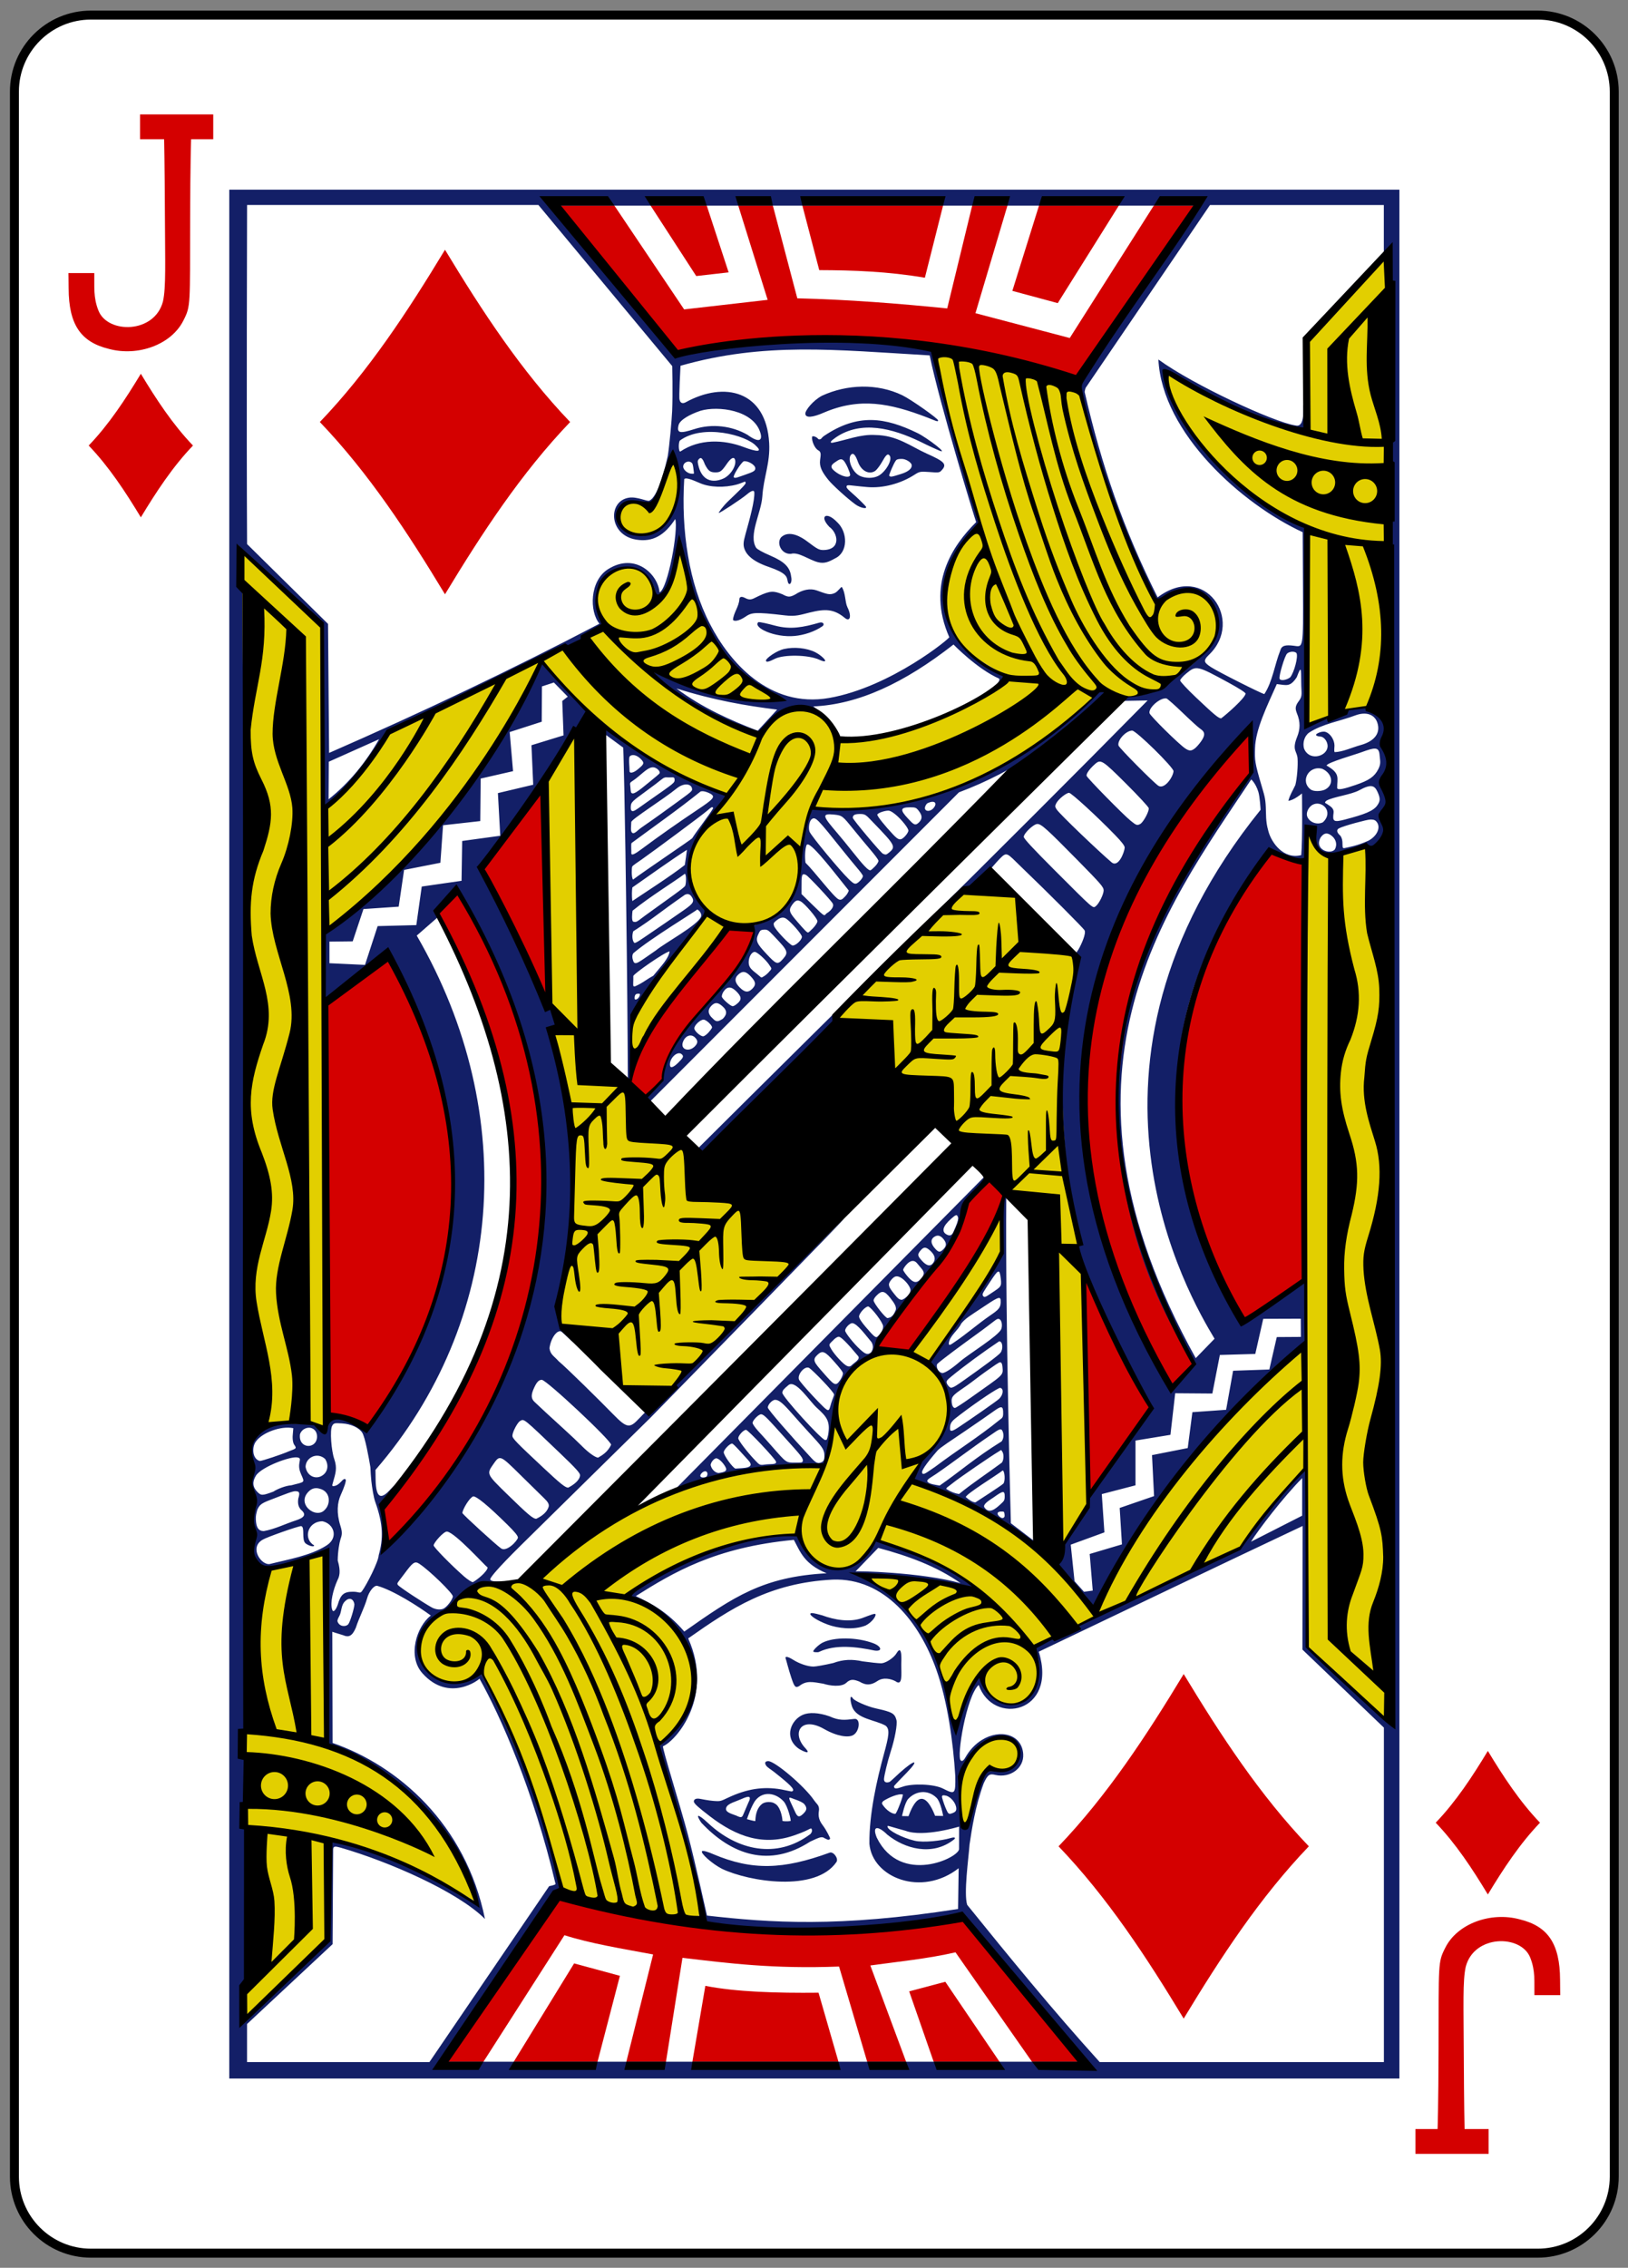 <?xml version="1.0" encoding="utf-8"?>
<!-- Generator: Adobe Illustrator 16.0.0, SVG Export Plug-In . SVG Version: 6.00 Build 0)  -->
<!DOCTYPE svg PUBLIC "-//W3C//DTD SVG 1.1//EN" "http://www.w3.org/Graphics/SVG/1.1/DTD/svg11.dtd">
<svg version="1.1" id="Layer_1" xmlns="http://www.w3.org/2000/svg" xmlns:xlink="http://www.w3.org/1999/xlink" x="0px" y="0px"
	 width="181px" height="252px" viewBox="0 0 181 252" enable-background="new 0 0 181 252" xml:space="preserve">
<rect x="0" y="0" width="181" height="252" fill="#808080" stroke="none"/>
<g id="g7094" transform="matrix(0.996,0,0,0.997,10.377,-8.14)">
	<path id="rect7098-3" fill="#FFFFFF" stroke="#000000" stroke-width="1.001" d="M-0.267,9.846h161.498
		c4.718,0,8.542,3.82,8.542,8.531v232.387c0,4.71-3.824,8.531-8.542,8.531H-0.267c-4.717,0-8.542-3.821-8.542-8.531V18.377
		C-8.809,13.665-4.984,9.846-0.267,9.846z"/>
	<path id="path7130-4" fill="#D40000" d="M5.303,65.824c-1.729-2.855-3.548-5.63-5.821-8
		c2.273-2.37,4.092-5.145,5.821-8c1.728,2.855,3.547,5.63,5.82,8C8.85,60.194,7.032,62.969,5.303,65.824z"/>
	<path id="path7134-0" fill="#D40000" d="M155.664,219.316c-1.728-2.855-3.547-5.629-5.82-8
		c2.273-2.369,4.092-5.145,5.82-8c1.728,2.855,3.548,5.631,5.821,8C159.212,213.686,157.392,216.461,155.664,219.316z"/>
	<path id="path7136-1" fill="#D40000" d="M39.254,74.402c-4.148-6.852-8.514-13.511-13.969-19.2
		c5.455-5.689,9.82-12.348,13.969-19.2c4.149,6.852,8.515,13.511,13.97,19.2C47.768,60.891,43.404,67.55,39.254,74.402z"/>
	<path id="path7154-5" fill="#D40000" d="M121.712,233.149c-4.149-6.852-8.515-13.512-13.969-19.2
		c5.455-5.69,9.819-12.348,13.969-19.2c4.149,6.852,8.514,13.51,13.969,19.2C130.225,219.637,125.861,226.297,121.712,233.149z"/>

		<path id="path6263-5" fill="#131F67" d="
		M15.175,239.832V29.308h130.615v210.524H15.175z M62.198,64.314c-4.671-1.274-4.557,3.368-1.138,3.542
		c3.832,0.33,5.472-6.205,3.643-8.781C64.703,59.074,63.11,63.997,62.198,64.314z M31.891,90.559l-5.609,2.504l-0.023,4.19
		C28.599,95.392,30.426,93.121,31.891,90.559L31.891,90.559z M70.176,216.457c-1.104-0.558-2.435-1.756-2.231-1.965
		c0.102-0.106,0.699,0.084,1.243,0.327c4.383,1.848,7.786,1.73,13.012-0.168c0.395-0.143,0.987,0.611,0.766,1.025
		C80.651,219.102,73.162,217.883,70.176,216.457L70.176,216.457z M67.865,211.315c-1.006-1.513,0.329-0.366,0.777,0.063
		c3.243,3.017,7.637,4.04,11.409,1.197c0.175-0.196,0.199-0.376,0.147-0.513c-0.108-0.278-0.11,0.02-1.723,0.58
		c-3.62,1.356-6.671,0.241-9.647-2.038c-1.225-0.944-1.795-1.411-1.795-1.658c0-0.227,0.23-0.368,0.642-0.298
		c0.255,0.045,0.968,0.192,1.489,0.235c0.906,0.074,0.837,0.035,1.765-0.392c1.984-0.917,3.812-1.252,5.885-0.88
		c0.48,0.086,1.083,0.245,1.165,0.217c0.464-0.155-0.221-0.766-1.978-2.161c-0.346-0.274-0.776-0.509-0.919-0.747
		c-0.221-0.37,0.021-0.468,0.271-0.464c0.722,0.008,3.968,2.724,5.081,4.334c0.338,0.49,0.572,0.543,0.573,1.052
		c-0.065,0.529-0.15,1.037,0.423,1.777c0.411,0.533,0.808,1.387,0.812,1.428c0.008,0.047-0.082,0.315-0.458,0.067
		c-0.172-0.031-0.254-0.216-0.568-0.17c-0.273,0.039-0.717,0.255-1.206,0.486C75.463,216.359,71.275,214.93,67.865,211.315
		L67.865,211.315z M77.828,211.11c0.091,0.01-0.314-1.673-0.772-2.169c-0.903-0.978-2.281-1.156-3.113-0.155
		c-0.468,0.562-0.983,2.134-0.983,2.134s0.73,0.214,0.933,0.214c0.028-0.351,0.031-1.334,0.755-1.912
		c0.357-0.28,1.124-0.27,1.423-0.037c0.593,0.29,0.844,1.47,0.851,1.93C77.248,211.213,77.996,211.121,77.828,211.11L77.828,211.11z
		 M72.329,208.686c-0.641,0.286-1.474,0.48-1.666,0.909c-0.252,0.566,0.638,0.737,1.102,0.929c0.641,0.31,0.655,0.196,0.862-0.298
		c0.129-0.31,0.3-0.711,0.463-1.082C73.57,208.218,73.09,208.345,72.329,208.686z M79.268,210.296
		c0.369-0.368,0.438-0.613,0.109-1.033c-0.149-0.19-0.574-0.382-1.037-0.539c-0.594-0.2-0.853-0.443-0.481,0.362l0.534,1.15
		C78.666,210.79,78.906,210.643,79.268,210.296z M18.589,171.001c0.226,0,2.464-0.735,3.261-1.089
		c0.79-0.302,0.884-0.292,0.57-0.729c-0.118-0.165-0.213-0.627-0.156-1.133l0.059-0.707c-1.379-0.28-3.438,0.484-4.147,1.45
		C17.671,169.41,17.723,170.783,18.589,171.001L18.589,171.001z M18.308,174.446c0.419,0.419,0.535,0.435,1.793-0.033
		c0.439-0.294,1.362-0.662,2.007-0.705c1.517-0.404,1.517-0.243,1.087-1.215c-0.197-0.447-0.262-0.817-0.2-1.23
		c0.074-0.488,0.131-0.556-0.144-0.643c-0.725-0.225-4.096,1.035-4.702,2.016C17.725,173.327,17.782,173.918,18.308,174.446z
		 M96.735,207.712c0.064,0.776,0.08,1.979,0.082,2.626c-0.031,1.262,0.474,1.556,1.011,0.864c0.532-1.646,0.745-4.246,2.012-5.563
		c0.94-0.272,2.094,0.21,2.766-0.443c1.544-1.499,0.334-3.192-1.08-3.313C98.631,201.828,96.53,205.351,96.735,207.712z
		 M103.797,203.672c0.101,1.599-1.492,2.688-3.111,2.318c-0.655-0.167-0.852-0.016-1.293,0.921
		c-0.954,2.571-1.332,5.149-1.585,6.834c-0.109,1.519-0.666,5.467-0.263,6.727c4.614,5.706,9.471,11.649,14.789,17.521h31.727
		v-37.273l-9.091-8.694l0.018-13.782c-9.834,4.636-19.638,9.336-29.454,14.014c2.138,6.866-5.114,8.304-6.704,3.703
		c-1.376,1.264-2.504,8.079-1.997,8.416c0,0,0.182,0.245,0.488-0.298c0.501-0.892,1.158-1.55,1.859-1.983
		C101.224,200.827,103.656,201.452,103.797,203.672z M78.622,202.976c-1.553-1.234-0.721-3.117,0.568-3.682
		c0.684-0.3,1.78-0.259,2.988,0.167c1.06,0.488,1.693,0.419,2.78,0.286c0.722-0.08,0.588,1.43-0.166,1.82
		c-0.531,0.274-1.748,0.145-3.228-0.699c-2.553-1.454-3.676,0.431-2.093,2.134C80.347,203.94,78.845,203.188,78.622,202.976
		L78.622,202.976z M26.044,180.408c1.365-0.88,0.798-2.432-0.474-2.69c-1.713,0.037-2.147,2.004-0.922,2.684
		c0,0.239-0.609,0.043-0.939-0.204c-0.511-0.382-0.045-1.877-0.52-1.938c-0.362,0.006-3.898,1.258-4.281,1.509
		c-1.588,0.901-0.097,2.939,0.825,2.706C21.65,181.991,24.253,181.56,26.044,180.408z M18.14,177.496
		c0.032,0.907,0.285,1.311,0.881,1.319c1.245-0.216,2.403-0.809,3.565-1.185c0.907-0.298,1.275-0.633,0.585-1.201
		c-0.21-0.239-0.395-0.584-0.294-1.238c0.237-0.749,0.056-0.786-0.262-0.821c-0.316-0.037-1.038,0.266-2.891,0.978
		c-0.975,0.374-1.162,0.537-1.415,1.074C18.195,176.832,18.124,177.083,18.14,177.496L18.14,177.496z M28.451,189.206
		c0.214-0.253,0.689-1.834,0.689-2.224c-0.096-0.652-0.58-0.799-1.008-0.378c-0.52,0.466-0.381,1.17-0.69,1.711
		c-0.107,0.188-0.221,0.447-0.189,0.553C27.419,189.435,28.119,189.541,28.451,189.206L28.451,189.206z M32.508,180.596
		c15.851-16.892,25.671-40.267,8.493-72.509c-1.051-1.033-2.521,2.314-2.705,2.441l-2.195,1.914
		c11.629,20.064,9.609,43.145-4.608,59.557l0.015,1.042c0.033,2.292,0.694,2.193,1.657,1.121c1.021-1.078,0.338-0.2-0.079,0.243
		c-0.359,0.38-0.931,1.14-1.083,1.338C32.187,177.118,33.052,179.681,32.508,180.596L32.508,180.596z M31.456,175.521
		c-0.163-0.457-0.336-1.499-0.425-2.3c-0.055-0.523-0.077-1.017-0.104-1.526c-0.169-1.017-0.583-3.347-0.918-3.86
		c-0.363-0.553-1.25-0.958-2.238-1.021c-0.845-0.055-0.915-0.039-1.096,0.235c-0.309,0.474-0.097,2.859,0.218,3.733
		c0.353,1.027,0.145,1.585-0.142,2.602c-0.099,0.366-0.136,0.392,0.045,0.419c0.791-0.057,1.055-1.027,1.366-0.739
		c0.106,0.106-0.169,0.903-0.538,1.709c-0.389,0.848-0.505,2.018-0.042,3.458c0.259,0.805,0.148,1.06-0.009,1.546
		c-0.104,0.325-0.287,1.321-0.293,2.312c0.37,1.24,0.183,1.797-0.033,2.208c-0.472,1.052-0.837,2.481-0.583,3.282
		c0.111,0.353,0.402,0.051,0.616-0.551c0.333-1.191,0.721-1.456,1.697-1.456c0.711,0,0.779,0.249,1.014-0.069
		c0.534-0.723,1.838-3.284,1.863-3.997C32.359,179.685,32.385,178.121,31.456,175.521L31.456,175.521z M39.036,187.479
		c0.432-0.165,1.094-1.076,1.095-1.389c0-0.347-2.657-2.933-3.765-3.646c-0.501-0.323-0.74-0.094-1.626,1.099
		c-0.787,1.06-0.891,1.07-0.745,1.274c0.176,0.247,2.885,2.008,3.783,2.508C38.09,187.499,38.617,187.638,39.036,187.479
		L39.036,187.479z M44.017,182.875c-0.396-0.304-3.577-3.833-4.521-4.007c-0.359-0.067-1.51,1.244-1.51,1.54
		c0,0.206,1.986,2.228,3.394,3.458c0.402,0.351,0.846,0.639,0.987,0.639C42.814,184.274,43.961,183.349,44.017,182.875z
		 M47.397,179.548c0-0.21-0.351-0.641-1.208-1.481c-2.182-2.146-3.396-3.125-3.78-3.123c-0.418,0.139-1.173,1.411-1.218,1.854
		c0.142,0.266,3.791,3.578,4.264,3.899C46.04,181.258,47.316,179.946,47.397,179.548L47.397,179.548z M50.819,176.127
		c0.094-0.314-0.088-0.584-0.55-1.025c-0.328-0.315-1.492-1.454-2.586-2.534c-2.294-2.263-2.3-2.265-3.037-1.207
		c-0.758,1.087-0.754,1.097,1.482,3.28c2.385,2.328,2.944,2.8,3.313,2.8C50.007,177.181,50.623,176.746,50.819,176.127z
		 M25.244,174.085c-0.399-0.12-0.767-0.049-1.081,0.202c-1.69,1.438,0.707,3.29,1.693,2.136
		C26.513,175.774,26.487,174.381,25.244,174.085L25.244,174.085z M54.331,172.58c0-0.241-0.492-0.782-2.197-2.41
		c-4.219-4.03-4.03-3.878-4.497-3.627c-0.292,0.157-0.859,1.24-0.859,1.642c0,0.302,0.406,0.719,3.533,3.641
		c1.832,1.714,2.376,2.147,2.692,2.147C53.503,173.724,54.309,173.19,54.331,172.58L54.331,172.58z M25.352,172.731
		c0.828-0.361,0.983-1.258,0.513-1.967c-0.901-0.794-2.154-0.137-2.175,0.888C23.845,172.61,24.659,173.015,25.352,172.731z
		 M57.798,169.194c0-0.48-7.225-7.24-7.739-7.24c-0.349,0-0.599,0.282-0.927,1.048c-0.284,0.664-0.256,1.056,0.102,1.401
		c0.523,0.504,1.915,1.787,3.239,2.986c0.783,0.711,1.683,1.558,2,1.883c0.744,0.764,1.562,1.354,1.875,1.354
		C56.796,170.366,57.418,170.011,57.798,169.194L57.798,169.194z M24.973,168.324c0.008-0.272-0.063-0.549-0.257-0.756
		c-0.496-0.527-1.418-0.251-1.649,0.451C22.856,169.665,24.905,169.737,24.973,168.324z M30.323,115.707l1.413-4.322l4.317-0.112
		l0.605-4.297l4.444-0.64l0.071-4.44l4.25-0.581l-0.263-4.754l3.941-0.934l-0.195-4.402l3.581-1.099l-0.144-3.832l0.616-0.483
		l-1.549-1.576l-1.334,0.434l-0.025,3.937l-3.577,1.152l0.377,4.358l-3.615,0.825l-0.046,4.738l-4.153,0.466l-0.297,4.18
		l-4.052,0.798l-0.603,4.094l-3.933,0.267l-1.2,3.599l-2.599,0.029v2.409L30.323,115.707z M77.293,193.05
		c-0.136-0.325,0.219-0.276,0.836,0.114c0.645,0.408,1.586,0.748,2.255,0.75c0.279,0,1.274-0.178,2.213-0.396
		c1.121-0.411,2.116-0.437,3.281-0.184c0.866,0.118,1.738,0.212,1.937,0.21c0.579,0.08,1.56-0.635,1.823-1.084
		c0.712-1.219,0.543,0.995,0.546,1.248c0.013,1.134,0.154,2.439-0.658,1.832c-0.481-0.249-1.318-0.468-1.989-0.022
		c-0.674,0.451-1.232,0.547-2.022,0.071c-0.648-0.255-0.991-0.31-1.476,0.141c-0.54,0.504-1.852,0.323-2.554,0.094
		c-1.208-0.202-1.883-0.376-2.693,0.263c-0.432,0.249-0.542,0.065-0.867-0.893C77.601,194.235,77.344,193.169,77.293,193.05
		L77.293,193.05z M80.367,192.249c-0.077-0.123,0.571-0.758,1.008-0.986c1.285-0.664,3.837-0.635,5.662,0.039
		c0.952,0.353,1.099,0.954,0.173,0.827c-1.926-0.404-4.342-0.737-6.202,0.151C80.861,192.358,80.403,192.307,80.367,192.249
		L80.367,192.249z M81.996,189.239c-1.317-0.488-1.963-1.009-1.963-1.176c0-0.178,0.283-0.145,1.317,0.137
		c1.411,0.523,3.078,0.799,4.469,0.312c1.002-0.37,1.501-0.604,1.501-0.382c0,0.237-0.414,0.85-1.102,1.203
		C84.851,189.891,83.045,189.627,81.996,189.239z M110.582,185.579l0.977-0.133l-0.339-4.081l3.6-1.07l-0.252-4.06l3.836-1.321
		l-0.229-4.567l3.988-0.788l0.52-3.997l3.764-0.268l0.78-4.35l4.043-0.139l0.833-3.615l2.691-0.018l-0.012-2.03l-4.192,0.014
		l-0.888,3.913l-3.954,0.114l-0.84,4.299l-4.146-0.031l-0.531,4.634l-3.9,0.639v4.989l-3.762,0.978l0.291,4.266l-3.758,1.372
		l0.425,4.072L110.582,185.579z M135.715,89.817c-0.538,0.383-0.741,1.142-0.575,1.761c0.53,1.399,2.394,0.963,2.615-0.056
		c0.11-0.441-0.182-1.108-0.692-1.252c-0.089-0.025-0.406,0.004-0.571-0.167c-0.119-0.122,0.623-0.503,1.06-0.359
		c0.545,0.18,0.992,0.902,0.992,1.527c0,0.243-0.068,0.603,0.021,0.723c0.901-0.023,1.934-0.519,2.902-0.787
		c1.632-0.454,2.224-1.391,1.862-2.489c-0.302-0.915-1.238-1.278-2.468-0.815C139.173,88.541,137.192,88.844,135.715,89.817
		L135.715,89.817z M65.965,190.011c5.533-3.889,8.791-6.111,15.891-6.495c-2.533-1.042-2.947-2.412-3.659-3.723
		c-8.796,0.831-13.467,3.643-17.646,6.266C62.277,186.872,64.081,187.818,65.965,190.011z M96.803,184.617
		c-2.683-1.897-5.876-3.043-9.188-3.931l-2.539,2.631C84.93,183.226,92.427,183.394,96.803,184.617L96.803,184.617z
		 M122.562,159.652c-17.303-26.607-5.68-50.019,6.352-64.937c0.387-0.49,0.481-0.514,0.393-0.903
		c-0.115-0.513-0.257-3.099-0.169-4.593c-22.24,22.056-22.81,50.788-8.86,73.593C121.275,161.921,123.286,160.732,122.562,159.652
		L122.562,159.652z M125.157,157.375c-2.841-4.732-17.969-30.362,5.138-58.953c0,0-0.079-1.459-0.251-2.006
		c-0.31-0.982-0.793-1.377-0.793-1.377c-9.705,14.579-23.809,32.82-6.194,64.5L125.157,157.375z M111.927,109.14
		c0.345-0.282,0.849-1.308,0.849-1.731c0-0.377-0.273-0.693-2.879-3.34c-3.475-3.527-4.075-4.067-4.519-4.067
		c-0.421,0-1.518,1.04-1.518,1.439c0,0.191,1.023,1.293,3.436,3.704C111.775,109.62,111.563,109.436,111.927,109.14L111.927,109.14z
		 M115.127,102.642c0-0.213-0.322-0.634-1.084-1.419c-2.008-2.069-4.873-4.692-5.125-4.692c-0.32,0-1.197,0.71-1.426,1.156
		c-0.162,0.313-0.159,0.385,0.031,0.682c0.354,0.554,4.836,4.81,6.11,5.881C114.399,104.954,115.09,103.176,115.127,102.642
		L115.127,102.642z M116.86,100.002c0.355-0.19,1.028-1.449,0.947-1.771c-0.037-0.15-1.174-1.375-2.526-2.721
		c-2.674-2.663-2.83-2.759-3.496-2.162c-0.604,0.54-0.982,1.081-0.907,1.298c0.091,0.265,4.093,4.337,4.912,4.996
		C116.435,100.164,116.511,100.189,116.86,100.002z M137.263,99.805c1.257-1.207-0.168-2.532-1.203-1.92
		c-0.439,0.272-0.702,0.866-0.567,1.261C135.717,99.8,136.604,100.158,137.263,99.805z M139.751,99.497
		c2.128-0.559,3.146-0.933,3.591-1.596c0.308-0.459,0.343-0.742,0-1.49c-0.32-0.692-0.694-0.902-2.026-0.172
		c-0.915,0.503-2.954,0.743-3.666,1.164c-0.285,0.246-0.146,0.243,0.083,0.388c0.513,0.326,0.763,0.549,0.707,0.98
		c-0.122,0.939-0.025,1.082,1.313,0.727H139.751z M137.5,96.161c1.033-0.529,0.824-1.805-0.33-2.311
		c-1.522-0.402-2.502,1.432-1.257,2.326C136.247,96.409,137.095,96.368,137.5,96.161z M140.932,95.643
		c1.493-0.511,2.067-0.913,2.498-1.739c0.341-0.654,0.195-0.946,0.15-1.579c-0.069-0.959-0.55-0.849-1.942-0.348
		c-0.679,0.263-3.931,1.179-3.976,1.512c1.57,0.897,1.168,1.371,1.182,2.517C138.926,96.266,139.663,96.079,140.932,95.643
		L140.932,95.643z M120.576,94.116c0-0.433-4.173-4.522-4.614-4.522c-0.69,0-1.676,1.072-1.529,1.661
		c0.068,0.266,3.98,4.207,4.468,4.499C119.584,96.154,120.531,94.768,120.576,94.116z M122.973,91.567
		c0.18-0.141,0.499-0.507,0.71-0.813c0.449-0.654,0.417-1.019-0.121-1.364c-0.197-0.126-1.071-0.919-1.944-1.761
		c-0.873-0.843-1.699-1.572-1.836-1.623c-0.72-0.096-2.02,1.057-1.885,1.647c0.077,0.31,3.275,3.46,3.989,3.932
		C122.347,91.889,122.569,91.885,122.973,91.567z M128.623,85.476c0-0.117-0.726-0.584-1.888-1.217
		c-3.553-1.932-3.614-1.945-4.724-1.039c-0.382,0.31-0.693,0.663-0.693,0.786c0,0.123,0.77,0.95,1.752,1.88
		c2.037,1.929,2.539,2.345,2.823,2.345C126.48,87.799,128.533,86.011,128.623,85.476z M133.598,83.66
		c0.438-0.526,0.931-2.347,0.697-2.715c-0.216-0.216-0.769-0.182-1.036,0.059c-0.274,0.248-0.95,2.536-0.846,2.808
		C132.52,84.088,133.217,83.958,133.598,83.66L133.598,83.66z M94.779,161.206c0.336-0.045,0.995-0.457,1.953-1.279
		c1.023-0.88,4.266-2.837,4.618-3.625c0.158-0.447,0.043-1.089-0.295-1.138c-0.257-0.037-0.312,0.161-2.468,1.714
		c-1.454,1.05-4.009,2.923-4.394,3.321C94.026,160.626,94.404,161.161,94.779,161.206z M94.478,173.738
		c2.219-1.542,4.017-3.137,6.911-4.922c0.224-0.294,0.257-0.735,0.122-1.093c-0.169-0.443-0.402-0.268-1.278,0.341
		c-2.132,1.438-4.326,3.131-6.163,4.387c-0.589,0.4-1.085,0.619-0.961,0.844C93.272,173.593,94.183,173.683,94.478,173.738z
		 M96.636,174.683c1.46-1.193,3.206-2.336,4.764-3.49c0.219-0.219,0.276-0.954,0.052-1.254c-0.178-0.239-0.03-0.194-0.462,0.051
		c-0.631,0.359-4.406,2.933-5.11,3.515c-0.41,0.341-0.751,0.509-0.649,0.627C95.703,174.438,96.203,174.624,96.636,174.683
		L96.636,174.683z M98.47,175.609c0.302-0.204,2.897-1.863,3.105-2.083c0.239-0.253,0.171-1.383-0.062-1.472
		c-0.655,0.521-4.116,2.631-4.123,2.97C97.743,175.343,98.208,175.635,98.47,175.609L98.47,175.609z M101.245,175.841
		c0.398-0.366,0.478-0.429,0.486-0.839c0.016-0.741-0.168-0.709-1.225,0.047c-0.738,0.476-1.187,0.813-1.055,1.099
		C99.976,176.969,100.719,176.323,101.245,175.841L101.245,175.841z M101.531,177.355c0.207-0.076,0.209-0.184,0.179-0.443
		c-0.033-0.288-0.075-0.276-0.388-0.276C100.48,176.667,101.238,177.43,101.531,177.355z M91.428,173.203
		c0.382-1.26,0.916-2.255,1.789-3.2c3.49-3.096,2.424-6.905,0.22-10.007c2.852-3.995,5.699-8.227,8.15-12.107l-0.009-6.303
		l0.329,0.033c-0.114,13.759,0.514,36.319,0.514,36.319l2.836,2.165l-0.382,0.188C105.341,180.22,96.619,174.757,91.428,173.203
		L91.428,173.203z M93.99,171.632c2.415-1.822,4.763-3.257,7.157-5.198c0.255-0.21,0.405-0.221,0.412-0.698
		c0.014-0.907-0.167-0.917-1.061-0.276c-0.397,0.284-1.849,1.299-3.226,2.23c-1.438,0.972-2.77,1.836-3.038,2.146
		c-1.347,1.564-1.845,2.298-1.707,2.522C92.671,172.592,92.944,172.339,93.99,171.632L93.99,171.632z M96.624,167.213
		c1.24-0.817,4.208-2.878,4.478-3.133c0.471-0.443,0.553-1.146,0.129-1.229c-0.207-0.039-2.504,1.493-4.447,2.967
		c-0.945,0.717-1.156,0.884-1.156,1.558C95.628,167.786,95.875,167.707,96.624,167.213z M97.861,164.004
		c3.803-2.706,3.706-2.479,3.624-3.486c-0.028-0.341-0.104-0.496-0.255-0.523c-0.118-0.023-0.791,0.46-1.547,0.993
		c-0.757,0.533-1.66,1.248-2.112,1.564c-1.322,0.917-1.76,1.164-1.76,1.691c0,0.517,0.139,0.845,0.369,0.845
		C96.266,165.087,97.022,164.6,97.861,164.004z M97.315,161.907c1.751-1.238,3.681-2.635,3.944-2.966
		c0.32-0.404,0.262-1.279-0.145-1.279c-1.758,1.176-3.874,2.72-5.361,3.94c-0.193,0.17-0.438,0.333-0.514,0.555
		c-0.015,0.286,0.345,0.664,0.488,0.676C96.018,162.834,96.463,162.509,97.315,161.907L97.315,161.907z M96.174,157.718
		c1.338-0.907,2.554-1.985,3.884-2.9c0.998-0.684,1.28-0.895,1.221-1.754c-0.034-0.496-0.47-0.212-2.16,0.915
		c-1.24,0.827-1.809,1.152-2.248,1.718c-0.308,0.713-1.325,1.383-1.379,2.198C95.491,158.198,95.691,158.055,96.174,157.718
		L96.174,157.718z M100.281,152.267c1.027-0.682,1.125-0.698,1.013-1.601c-0.139-1.133-0.255-1.066-1.238,0.435
		c-0.645,0.986-0.866,1.272-0.768,1.456C99.456,152.871,99.64,152.69,100.281,152.267z M96.539,143.936
		c-0.109-0.504-0.263-0.394-0.78,0.061c-0.952,0.835-1.102,1.44-0.509,1.758c0.315,0.169,0.558,0.149,0.746-0.263
		C96.398,144.6,96.511,144.287,96.539,143.936z M91.208,151.852c-0.123-0.46-0.685-1.087-1.111-1.309
		c-0.425-0.219-0.682-0.178-1.087,0.337c-0.373,0.476-0.199,0.758,0.362,1.468c0.41,0.519,0.577,0.686,0.901,0.686
		C90.665,152.879,91.291,152.351,91.208,151.852L91.208,151.852z M70.577,171.698c-0.272-0.525-0.849-1.08-1.112-0.986
		c-0.281,0.098-0.553,0.5-0.557,0.752c0.116,0.515,0.551,0.864,0.886,0.874C70.424,172.251,70.807,172.141,70.577,171.698z
		 M73.093,170.899c-0.543-0.574-1.618-1.838-1.794-1.838c-0.275,0-0.93,0.688-0.93,0.972c0,0.333,0.978,1.705,1.303,1.814
		C72.495,171.771,74.005,171.863,73.093,170.899z M76.198,171.06c-0.057-0.276-3.114-3.531-3.341-3.531
		c-0.291,0-0.867,0.641-0.867,0.937c0,0.237,0.988,1.526,1.9,2.481c0.454,0.474,0.495,0.543,1.052,0.457
		C75.548,171.307,76.339,171.44,76.198,171.06L76.198,171.06z M81.602,170.333c0-0.656-0.342-1.017-1.724-2.512
		c-0.501-0.543-1.348-1.485-1.881-2.095c-1.032-1.18-1.474-1.54-1.885-1.542c-0.326-0.002-0.823,0.527-0.823,0.862
		c0,0.216,2.542,3.133,4.844,5.608c0.511,0.549,0.74,0.709,1.229,0.449C81.644,170.911,81.602,170.586,81.602,170.333
		L81.602,170.333z M77.622,162.521c-0.516,0.425-0.708,0.6-0.711,0.884c0,0.431,4.384,5.255,4.775,5.255
		c0.23,0,0.194-0.031,0.33-0.551c0.272-1.573-0.156-2.036-1.293-3.074C79.961,164.337,78.424,161.941,77.622,162.521L77.622,162.521
		z M85.36,159.294c-1.224-1.466-1.902-2.14-2.151-2.14c-0.17,0-0.425,0.165-0.699,0.468c-0.457,0.435-0.414,0.419-0.124,0.935
		c0.15,0.268,0.571,0.796,0.936,1.172c0.675,0.696,1.02,0.917,1.346,0.584C84.955,160.017,85.665,159.668,85.36,159.294z
		 M84.72,155.637c-0.298-0.004-0.8,0.535-0.8,0.829c0,0.247,0.995,1.493,1.687,2.114c0.56,0.504,0.824,0.639,1.214,0.308
		c0.292-0.425,0.226-0.811,0.044-1.134C86.37,157.187,85.285,155.663,84.72,155.637L84.72,155.637z M88.162,155.996
		c-0.008-0.427-1.261-2.057-1.658-2.22c-0.33,0-1.029,0.768-1.029,1.123c0,0.192,0.268,0.615,0.722,1.142
		c0.895,1.038,1.124,1.268,1.319,1.105C87.836,156.882,88.17,156.415,88.162,155.996z M89.577,154.16
		c0.082-0.359-0.138-0.727-0.64-1.356c-0.626-0.786-0.933-0.839-1.522-0.229c-0.218,0.223-0.319,0.421-0.319,0.529
		c0,0.3,1.312,1.969,1.556,1.969C89.215,155.004,89.388,154.593,89.577,154.16L89.577,154.16z M87.268,158.294
		c-0.118,0.539-0.344,0.892-0.864,1.142c-4.007,2.888-3.879,7.599-4.734,11.946c-6.49-0.067-16.75,2.598-16.686,2.737l34.49-34.816
		c0,0,0.428,0.106,0.166,0.411c-2.791,2.008-2.617,5.911-4.452,7.867C92.118,151.291,89.269,154.509,87.268,158.294L87.268,158.294z
		 M68.547,172.516c0.056-0.394-0.305-0.5-0.622-0.184c-0.31,0.312-0.187,0.553,0.254,0.502
		C68.411,172.807,68.519,172.713,68.547,172.516z M79.177,171.054c0.127-0.331-0.176-0.641-2.024-2.694
		c-1.872-2.079-2.296-2.565-2.62-2.565c-0.275,0-0.945,0.68-0.945,0.96c0,0.127,0.294,0.549,0.653,0.935
		c0.36,0.388,1.042,1.146,1.517,1.689c0.818,0.933,1.207,1.383,1.518,1.601c0.305,0.214,0.537,0.202,1.025,0.202
		C78.973,171.181,79.119,171.203,79.177,171.054z M82.374,164.519c0.128-0.41,0.308-0.77,0.31-0.923c0-0.286-2.36-2.696-2.76-2.955
		c-0.479-0.31-1.377,0.701-1.154,1.291c0.062,0.163,0.765,0.99,1.562,1.838c1.014,1.078,1.52,1.585,1.685,1.562
		C82.185,165.305,82.209,165.052,82.374,164.519z M83.362,161.988c0.173-0.255,0.315-0.592,0.315-0.747
		c0-0.178-0.396-0.656-0.961-1.293c-1.054-1.185-1.324-1.321-1.901-0.768c-0.575,0.551-0.38,0.805,0.63,1.95
		C82.709,162.564,82.852,162.738,83.362,161.988L83.362,161.988z M92.394,150.668c0.393-0.466,0.402-0.699,0.042-1.125
		c-0.153-0.182-0.376-0.447-0.494-0.59c-0.325-0.388-0.753-0.323-1.196,0.18c-0.211,0.241-0.351,0.484-0.35,0.566
		c0,0.082,0.228,0.415,0.504,0.739C91.524,151.168,91.909,151.246,92.394,150.668L92.394,150.668z M93.778,148.883
		c0.267-0.41,0.147-0.856-0.353-1.315c-0.474-0.433-0.709-0.451-1.042-0.08c-0.444,0.494-0.373,0.66,0.105,1.189
		C93.029,149.275,93.462,149.365,93.778,148.883z M94.887,147.4c0.371-0.368,0.363-0.686,0.031-1.107
		c-0.31-0.394-0.631-0.502-0.957-0.327c-0.569,0.304-0.508,0.827,0.051,1.417C94.351,147.741,94.51,147.778,94.887,147.4z
		 M68.497,221.669c7.064,0.792,14.652,1.344,28.029-0.735l0.067-4.544c-4.172,3.257-9.65,1.025-9.964-2.724
		c-0.037-3.341,0.853-7.193,1.605-9.942c0.559-2.042,0.719-2.829,0.196-3.227c-1.155-0.651-3.203-0.733-3.726-2.089
		c-0.251-0.717-0.275-1.483,0.091-0.937c0.169,0.251,1.501,0.87,2.542,1.103c1.811,0.404,2.103,0.539,2.308,1.283
		c0.129,0.47-0.169,2.093-0.646,3.556c-0.341,1.048-0.741,2.731-0.741,3.057c0,0.355,0.278,0.413,0.59,0.314
		c0.133-0.041,0.771-0.68,1.171-1.038c1.74-1.554,2.245-1.507,0.759,0.014c-0.592,0.604-1.407,1.438-1.407,1.501
		c0,0.323,0.302,0.286,0.969,0.045c1.03-0.372,3.443-0.327,4.516,0.212c1.334,0.672,1.391,0.641,1.361-1.393
		c-0.24-3.799-0.859-8.296-2.096-11.805c-1.888-5.353-5.807-10.32-11.599-10.097c-7.059,0.368-11.318,3.182-16.121,6.552
		c2.9,6.439-1.292,11.37-2.81,12.021c-0.146,0.063,1.901,6.546,2.775,9.84C67.161,215.628,68.497,221.669,68.497,221.669
		L68.497,221.669z M98.547,66.36c-0.164-0.424-4.091-13.229-5.189-18.585c-10.616-0.617-18.466-1.5-27.814,1.156
		c0,0-0.202,3.607-0.105,3.783c0.095,0.446,0.417,0.435,0.68,0.289c4.318-2.374,8.997-1.304,9.322,4.55
		c0.124,2.236-0.627,3.812-0.763,5.932c-0.12,1.853-1.575,4.32-0.694,5.727c0.113,0.173,0.735,0.514,1.585,0.879
		c1.585,0.679,2.206,1.302,2.322,2.34c0.173,0.715-0.265,1.196-0.396,0.461c-0.083-0.466-0.166-0.878-2.123-1.548
		c-1.907-0.653-2.421-1.412-2.611-1.81c-0.263-0.551-0.213-0.941,0.032-1.817c0.523-1.866,1.037-3.77,0.99-4.669
		c-0.017-0.323-0.375-0.166-0.833,0.223c-0.582,0.495-3.069,2.134-3.138,2.064c-0.033-0.032,0.41-0.693,1.106-1.359
		c0.845-0.808,1.895-1.788,1.895-1.967c0-0.317-0.124-0.097-0.943,0.147c-1.427,0.393-3.072,0.337-4.178-0.152
		c-0.938-0.413-1.596-0.653-1.735-0.427c-0.347,5.703,0.499,11.581,2.89,16.167c2.141,4.167,6.594,9.384,13.289,8.214
		c6.917-1.21,13.646-6.778,13.404-6.784C92.959,73.325,95.9,68.969,98.547,66.36L98.547,66.36z M43.716,222.047
		c-3.065-3.07-10.79-6.413-16.1-7.945c-0.426-0.092-0.844-0.294-0.848,0.21l-0.062,10.542l-9.548,8.9v4.24h20.359l13.364-19.604
		c0,0,0.644-0.116,0.715-0.235c-2.453-10.412-6.147-18.728-8.494-22.895c0.039,0.051-3.374,2.759-6.376-0.607
		c-1.685-1.889-0.651-5.208,0.948-6.425c-1.349-0.991-4.143-2.792-5.974-3.311c-0.381-0.092-0.949,0.678-1.135,1.377
		c-0.334,1.133-0.892,2.147-1.264,3.292c-0.411,0.954-0.806,1.099-1.419,0.831c-0.954-0.284-1.208-0.382-1.208-0.382l0.031,12.391
		C34.03,204.967,41.57,211.484,43.716,222.047L43.716,222.047z M74.161,89.613l2.17-2.358c-3.433-0.421-7.033-1.036-11.245-2.359
		C68.011,87.072,71.073,88.418,74.161,89.613z M62.235,82.979c3.827,1.277,8.67,4.255,14.716,3.133
		c-5.512-2.188-9.698-7.3-11.481-17.708c-0.389,2.02-1.197,6.221-2.466,6.676c-1.783-6.907-8.954-2.89-6.079,2.743
		c-7.268,4.997-16.006,7.817-23.932,11.671c0,0-1.193,3.663-7.129,8.682c-1.121-5.884,0.214-14.614-0.481-20.527l-9.307-8.797
		c0.142,1.675,0.077,2.715,0,4.676c0.255,0.342,0.608,0.521,0.966,0.735c0.601,33.898-0.207,67.407-0.2,98.197
		c-0.092,18.869,0.407,38.529,0.13,56.344l-0.347,0.645l0.014,4.258l9.503-9.054c0,0-0.441-6.427,0.057-11.335
		c5.997,1.207,11.591,4.029,16.606,7.12c0.631,0.176-3.077-12.336-16.565-17.893c0,0-0.019-3.907-0.019-12.403
		c0-8.196-0.128-9.062-0.309-9.195c-0.546,0.594-7.449,2.919-7.798,2.528c0.184,0.061-1.946-14.507-0.104-16.719l6.604,0.139
		c1.888,1.524,1.129-0.333,2.226-0.639c0.657-0.176,3.712,1.013,3.712,1.013c12.585-14.864,11.327-39.312,2.295-53.067
		c-2.314,1.88-4.773,4.428-7.093,5.523c-0.028-0.08-0.043-7.585-0.043-7.585c12.025-7.723,25.105-30.095,24.27-30.171
		c0,0,3.724,3.629,5.169,5.68l-11.87,17.203c2.719,5.478,5.47,10.446,7.254,15.264c0.241,0.651,0.985,0.633,1.172,1.319
		c0.161,0.586-0.554,1.4-0.456,2.047c2.505,9.587,3.073,19.759,0.601,28.976c-0.52,2.073,0.434,3.756,1.71,5.316
		c0.106,0.135-1.189-1.121-1.305-1.191c-0.444-0.266-1.184,0.67-1.34,1.85c0.102,0.723,0.495,0.85,1.015,1.438
		c0.916,0.762,4.555,4.348,6.158,5.986c1.423,1.454,1.791,1.52,2.751,0.488c0.271-0.253,0.552-0.598,0.814-0.811
		c0.049,0.08,0.404-0.29,0.525-0.408l21.437-20.938c2.49-2.432-21.405,21.969-21.405,21.969s-11.588,11.384-14.43,14.19
		c-2.936,2.898-3.332,3.533-3.45,3.748c-0.21,0.384,0.947,0.372,1.473,0.296c0.041-0.008-0.442,0.11-0.931,0.108
		c-3.018-0.41-4.046,2.663-5.948,3.335c-5.033,3.576-1.649,9.319,3.16,7.422l1.171-0.562c2.915,5.416,7.119,15.283,9.091,23.859
		l-0.795,0.368l-12.68,19.034h71.907c-5.165-5.145-9.558-11.462-14.033-16.19c-7.171,2.146-28.855,1.709-28.512,0.774
		c0,0-3.284-13.3-5.14-19.835c5.894-5.051,5.29-13.02-3.267-16.598c6.229-4.922,12.501-6.591,18.614-6.991
		c1.986,5.047,6.649,5.365,8.85,0.745c0.015-0.053,8.268,2.537,11.31,5.341c-4.511-0.466-8.968-1.366-13.482-1.581
		c3.974,1.569,8.02,5.672,9.317,10.361c0.634,1.675,1.605,7.205,1.862,7.226c0,0,1.506-6.388,2.673-6.037
		c2.978,6.219,8.113,1.542,5.949-3.413c7.585-3.621,16.119-7.667,23.097-11.025c2.036-3.074,7.043-8.909,7.372-8.935
		c0,0,9.21-52.797,9.208-70.447c-0.305-21.219,0.37-44.839-0.544-64.686v-5.65h-19.405l-13.887,20.388c0,0-0.104,0.323-0.102,0.464
		c1.895,8.245,4.327,15.262,8.143,22.879c5.265-3.98,9.702,2.574,5.753,6.378c-0.742,0.715-0.543,0.895,0.198,1.392
		c0.732,0.49,5.729,3.006,5.961,3.006c0.903-1.343,1.166-3.328,1.775-4.844c0.153-0.577,0.59-0.648,1.46-0.546
		c1.119,0.131,1.113,0.598,1.076-6.529l-0.031-6.12c-6.751-3.112-15.689-11.023-16.106-19.249
		c3.903,2.842,12.872,6.973,15.266,7.344c1.053,0.294,0.891-1.541,0.924-2.277c0.284,0.19,0.387,3.024,0.387,3.024
		c-3.962-1.198-6.038-0.953-15.928-6.687c1.697,8.091,9.795,14.473,15.666,17.384c0,0,0.246,3.843,0.233,8.148
		c-0.037,13.13,0.094,13.708,0.094,13.708c0-0.007,3.231-0.824,4.128-1.27c1.602-1.284,4.17-0.3,4.525,0.647
		c0.521,4.954,0.02,9.549-0.09,14.281c-2.737,0.195-4.236,0.771-5.586,0.827c-0.877-0.118-1.411-0.123-1.86-0.623
		c-1.307-2.825-1.222-1.034-1.38,1.088c-0.121,0.628-3.392-0.465-3.719-0.654c-14.129,16.277-12.926,35.015-3.329,52.369
		c1.585-1.07,4.315-3.113,7.044-4.456c0.066,2.208,0.103,6.752,0.103,6.752c-11.061,8.122-24.308,29.638-23.86,29.697l-4.494-5.369
		c0,0,2.829-4.501,3.826-5.69c0.117-0.137,0.19-1.532,0.19-1.532l6.868-9.936c-2.928-6.633-6.947-11.727-7.981-18.207
		c-4.581-20.714,0.383-31.018,0.017-31.801c0,0-0.061-0.414-0.158-0.496c-0.15-0.124,0.039-0.244,0.208-0.54
		c0.327-0.574,0.848-1.751,0.669-2.099c-0.131-0.258-3.846-3.976-7.031-7.036c-1.676-1.611-1.61-1.795-2.476-0.916
		c-0.32,0.326-1.11,1.255-1.11,1.255c-11.508,10.655-20.643,20.358-32.193,31.699l-0.554-0.504
		c16.802-16.71,33.758-33.255,50.398-50.129l-2.927,0.05c0.082-0.212,0.204-0.41,0.375-0.467c1.569,0.001,3.182-0.475,4.349-1.137
		c2.373-1.764,5.781-4.126,6.047-6.453c-0.171-4.478-3.945-5.127-6.671-2.937c-3.788-6.811-6.788-15.003-8.395-22.652
		c-0.076-0.38-0.61-1.035-0.69-1.469c0.812-2.539,13.679-20.086,13.679-20.086H51.191l13.753,16.387
		c0-0.654,19.599-2.97,28.576-0.235l5.466,19.431c-4.966,4.804-6.433,12.706,2.701,16.818c0.178,0.385-0.866,1.019-0.866,1.019
		c0.145-0.237,0.398-0.482,0.295-0.7C98.654,82.726,96.017,80,96.017,80c-5.494,4.295-10.629,6.686-15.661,6.899
		c0,0,2.656,1.802,3.169,3.782c0,0-0.246-0.03-0.311-0.11c-0.545-0.667-1.798-2.824-2.856-3.459
		c-1.791-0.43-2.851-0.118-4.263,0.858l-1.914,1.849c-4.39-1.336-9.265-3.521-11.952-6.839H62.235z M61.499,130.537l2.004-1.978
		c0.229-1.468,0.627-3.335,2.32-5.368c1.879-2.256,3.954-4.376,5.482-6.385c1.836-2.412,2.833-4.595,2.35-5.607
		c2.736-0.493,5.249-2.91,5.328-7.296c0.032-2.304,1.143-5.665,1.227-5.619c0,0,19.1-0.65,32.238-13.184c0,0,0.921,0.2,0.705,0.366
		c-4.978,4.99-10.273,8.668-16.531,11.011l-34.514,34.499L61.499,130.537z M65.321,126.579c0.516-0.516,0.632-0.686,0.34-0.928
		c-0.445-0.369-1.302,0.394-1.302,1.159C64.36,127.298,64.745,127.155,65.321,126.579L65.321,126.579z M67.108,124.822
		c0.41-0.394,0.394-0.68,0.056-1.019c-0.467-0.467-1.145-0.18-1.373,0.572C65.561,125.134,66.463,125.44,67.108,124.822
		L67.108,124.822z M68.681,123.23c0.211-0.241,0.384-0.488,0.384-0.549c0-0.266-0.658-0.872-0.949-0.872
		c-0.37,0-1.032,0.622-1.032,0.971c0,0.29,0.664,0.888,0.987,0.888C68.195,123.667,68.469,123.471,68.681,123.23z M70.163,120.265
		c-0.47-0.395-0.779-0.398-1.165-0.011c-0.45,0.451-0.404,0.945,0.133,1.418c0.408,0.426,0.584,0.385,1.135,0.044
		C70.73,121.243,70.812,120.8,70.163,120.265z M71.903,120.001c0.508-0.428,0.436-0.779-0.118-1.333
		c-0.583-0.583-1.033-0.587-1.448,0.03c-0.155,0.232-0.183,0.464-0.183,0.53c0,0.226,0.961,1.083,1.214,1.083
		C71.507,120.311,71.693,120.178,71.903,120.001z M73.577,118.348c0.432-0.451,0.377-0.773-0.242-1.411
		c-0.521-0.536-0.883-0.577-1.341-0.152c-0.475,0.44-0.377,0.904,0.159,1.439C72.694,118.766,73.096,118.85,73.577,118.348z
		 M75.473,116.428c0.317-0.335,0.231-0.309,0.008-0.672c-0.347-0.562-1.361-1.494-1.649-1.494c-0.363,0-0.68,0.581-0.677,1.152
		c0,0.568,0.281,0.799,1.001,1.367c0.479,0.377,0.333,0.411,0.7,0.195C75.06,116.856,75.338,116.609,75.473,116.428L75.473,116.428z
		 M76.977,115.052c0.679-0.774,0.55-0.923-1.089-2.651c-0.556-0.586-0.671-0.652-1.068-0.619c-0.378,0.031-0.403,0.124-0.597,0.523
		c-0.358,0.733-0.092,1.106,0.938,2.203C76.221,115.638,76.378,115.735,76.977,115.052z M78.657,113.246
		c0.262-0.23,0.438-0.499,0.438-0.668c0-0.302-1.327-1.775-1.801-2.047c-0.336-0.192-0.687-0.083-1.121,0.291
		c-0.262,0.225-0.255,0.279-0.193,0.527c0.101,0.405,1.808,2.204,2.09,2.204C78.185,113.554,78.417,113.458,78.657,113.246z
		 M80.324,111.629c0.282-0.287,0.504-0.636,0.504-0.788c0-0.325-1.43-1.982-1.873-2.213c-0.376-0.198-0.595-0.116-0.966,0.407
		c-0.428,0.601-0.261,0.876,0.588,1.854c0.805,0.929,1.063,1.21,1.213,1.21C79.839,112.098,80.045,111.912,80.324,111.629z
		 M81.897,109.935c0.361-0.219,0.833-0.683,0.642-1.061c-0.203-0.387-2.707-3.043-2.977-3.187c-0.529-0.283-0.513,0.124-0.513,1.44
		v0.683l1.153,1.13C81.881,110.586,81.506,110.184,81.897,109.935L81.897,109.935z M83.933,108.065
		c0.199-0.199,0.386-0.535,0.385-0.659c-1.04-1.267-4.063-5.273-4.608-5.124c-0.057,0.016-0.08,0.018-0.119,0.132
		c-0.136,0.402-0.191,1.231-0.097,1.904c0.954,0.917,3.205,3.905,3.714,4.09C83.512,108.525,83.646,108.353,83.933,108.065
		L83.933,108.065z M85.558,106.359c0.19-0.183,0.347-0.431,0.347-0.551c0-0.12-0.336-0.542-0.695-0.963
		c-0.357-0.421-1.056-1.275-1.555-1.896c-2.848-3.555-3.055-3.821-3.489-3.459c-0.286,0.237-0.355,1.075-0.212,1.387
		c0.247,0.541,3.359,4.295,4.361,5.263C84.954,106.757,85.079,106.818,85.558,106.359z M87.196,104.789
		c0.243-0.23,0.442-0.534,0.442-0.677c0-0.142-0.459-0.721-0.94-1.286c-0.482-0.565-1.282-1.529-1.78-2.143
		c-1.278-1.572-1.289-1.63-2.242-1.728c-1.445-0.148-1.252,0.17,0.386,2.083c0.395,0.462,1.145,1.375,1.663,2.03
		c1.214,1.53,1.75,2.095,1.99,2.095C86.82,105.162,86.953,105.018,87.196,104.789L87.196,104.789z M88.868,103.15
		c0.74-0.623,0.593-0.828-1.815-3.317c-0.791-0.816-0.847-0.946-1.461-0.946c-0.617,0-0.816,0.128-0.816,0.427
		c0,0.183,3.138,3.916,3.368,4.008C88.452,103.445,88.488,103.469,88.868,103.15L88.868,103.15z M90.623,101.351
		c0.197-0.212,0.359-0.485,0.359-0.607c0-0.268-0.682-1.134-1.319-1.695c-0.299-0.263-0.676-0.534-0.917-0.534
		c-0.41,0-1.112,0.232-1.233,0.428c-0.078,0.126,0.853,1.279,1.77,2.244C89.888,101.828,90.125,101.884,90.623,101.351
		L90.623,101.351z M92.164,99.822c0.388-0.389,0.385-0.744-0.012-1.264c-0.287-0.377-0.375-0.414-0.966-0.414
		c-1.12,0-1.153,0.286-0.285,1.215C91.546,100.048,91.723,100.263,92.164,99.822z M93.814,98.197
		c0.436-0.555,0.063-0.859-0.652-0.533c-0.17,0.077-0.26,0.278-0.296,0.371C92.644,98.612,93.395,98.73,93.814,98.197z
		 M66.261,102.883c-1.593,1.008-4.271,2.918-6.092,4.193c-0.048,0.274-0.082,0.972,0,1.515c1.032-0.702,4.35-2.823,5.855-4.018
		C66.1,104.125,66.211,103.335,66.261,102.883L66.261,102.883z M69.184,98.258c-0.054-0.271-0.232-0.1-0.704,0.3
		c-0.617,0.522-5.856,4.407-7.247,5.383c-0.53,0.371-1.027,0.686-1.084,0.816c-0.054,0.123-0.105,1.179,0.096,1.444
		c1.135-0.867,6.521-4.482,6.603-4.608C67.404,100.705,68.645,99.154,69.184,98.258L69.184,98.258z M68.584,109.965
		c0,0-6.427,7.73-8.493,11.581c0,0-0.014,4.405-0.075,6.941l-0.349,0.098c0,0-0.03-6.798-0.118-14.177
		c-0.216-18.438-0.397-22.915-0.397-22.915l-2.086-1.528l-0.087-0.726c0,0,9.259,6.489,13.778,7.523
		C67.456,101.939,64.403,103.935,68.584,109.965L68.584,109.965z M60.958,119.21c0.129-0.311,0.04-0.295-0.225-0.284
		c-0.195,0.009-0.305,0.189-0.315,0.386c-0.01,0.226,0.011,0.279,0.186,0.246C60.73,119.533,60.895,119.36,60.958,119.21z
		 M62.503,116.919c0.925-1.139,1.689-1.878,1.827-2.717c-0.592,0.098-4.001,2.489-4.055,2.742c0.032,1.267-0.256,1.419,0.785,0.86
		C61.515,117.557,61.886,117.251,62.503,116.919L62.503,116.919z M62.794,114.095c0.994-0.826,4.618-2.776,5.033-3.738
		c0.16-0.441-0.356-0.855-0.438-0.815c0.066,0.058-5.188,3.209-7.106,4.861c-0.171,0.213-0.128,0.576-0.013,0.877
		C60.481,115.834,60.901,115.384,62.794,114.095L62.794,114.095z M61.589,112.575c1.08-0.721,3.636-2.489,4.273-2.931
		c1.081-0.751,1.296-1.004,0.906-1.561c-0.156-0.222-0.367-0.355-0.724-0.197c-3.129,2.18-3.399,2.549-5.775,4.077
		c-0.161,0.429-0.121,1.07,0.128,1.297C60.577,113.271,60.879,113.049,61.589,112.575L61.589,112.575z M61.577,110.222
		c2.851-2.063,4.388-3.107,4.49-3.335c0.112-0.251,0.145-1.232-0.041-1.337c-1.061,0.807-3.897,2.544-5.835,4.118
		c-0.051,0.323-0.11,1.048,0.047,1.205C60.63,111.035,60.748,110.822,61.577,110.222L61.577,110.222z M61.236,102.773
		c2.076-1.54,3.993-2.88,6.153-4.324c1.83-1.217,2.136-1.487,1.434-1.851c-0.241-0.125-0.729-0.322-1.041-0.217
		c-2.433,1.965-5.136,3.845-7.714,5.755c-0.063,0.285,0,0.844-0.016,1.096C60.029,103.621,60.543,103.288,61.236,102.773
		L61.236,102.773z M60.952,100.575c0.17-0.15,1.257-0.87,2.414-1.709c3.105-2.248,3.471-2.467,3.471-2.706
		c0-0.652-0.896-0.792-1.712-0.126c-1.497,1.219-5.07,3.442-5.078,3.757c-0.013,0.464-0.09,0.922,0.045,1.126
		C60.263,101.175,60.514,100.959,60.952,100.575L60.952,100.575z M61.848,97.53c3.159-2.205,3.034-2.102,3.034-2.498
		c0-0.345-0.308-0.19-0.791-0.225c-0.456-0.033-0.465,0.095-1.331,0.749c-1.843,1.394-2.518,1.775-2.711,2.187
		c-0.061,0.129-0.103,0.641,0.009,0.753C60.279,98.719,60.536,98.445,61.848,97.53z M62.057,95.337c0.618-0.514,1.114-0.893,1.156-1
		c0.09-0.235-0.377-0.653-0.729-0.653c-0.382,0-0.678,0.197-1.622,1.01c-0.834,0.718-1.004,0.567-0.937,0.973
		c0.038,0.235,0.042,0.754,0.12,0.848C60.246,96.757,60.677,96.485,62.057,95.337z M60.777,93.913
		c0.667-0.562,0.808-0.678,0.322-1.165c-0.441-0.442-0.955-0.552-1.226-0.28c-0.15,0.199,0,1.362-0.02,1.594
		C59.827,94.435,60.322,94.297,60.777,93.913L60.777,93.913z M75.082,81.781c0-0.241,1.161-1.091,2.033-1.285
		c1.111-0.247,2.506-0.12,3.482,0.368c0.842,0.42,1.755,1.431,0.403,0.816c-1.242-0.553-3.903-0.559-4.866-0.114
		C75.419,81.93,75.081,82.023,75.082,81.781L75.082,81.781z M74.218,77.521c0.09-0.09,1.252,0.21,1.891,0.378
		c1.716,0.453,3.125,0.187,4.922-0.332c0.422-0.121,0.632,0.169,0.372,0.384c-0.913,0.633-2.098,1.001-3.118,1.096
		C76.038,79.257,73.62,78.109,74.218,77.521L74.218,77.521z M63.199,74.202c0.958-0.469,2.13-7.052,1.753-8.184
		c-1.174,1.795-2.491,2.6-4.365,2.289c-3.07-0.509-3.184-4.289-0.812-4.67c0.948-0.152,2.107,0.473,2.297,0.326
		c1.01-0.474,1.803-3.873,2.05-4.973c0.18-1.078,0.448-4.067,0.489-5.018c0.085-2.022,0.008-5.006,0.008-5.006L49.681,31.011H17.162
		c0,0-0.077,24.979,0,37.795l9.037,8.897l0.118,14.38c10.351-4.52,20.371-9.268,30.18-14.402c-1.138-1.361-1.105-4.788,0.969-6.084
		c3.054-1.909,5.589,0.617,5.738,2.606H63.199z M71.4,77.251c0.07-0.811,0.672-1.477,0.714-2.302c0-0.184,0.149-0.397,0.636-0.138
		c0.635,0.338,0.83,0.1,1.548-0.23c1.274-0.588,1.639-0.574,2.619-0.181c0.635,0.34,0.831,0.338,1.424,0.029
		c0.815-0.539,1.68-0.713,2.396-0.461c1.067,0.372,1.439,0.577,2.048,0.282c0.307-0.149,0.692-0.705,0.759-0.664
		c0.438,0.652,0.349,1.678,0.63,2.256c0.495,0.98,0.302,1.681-0.283,1.199c-1.228-1.013-2.185-1.037-3.946-0.601
		c-1.031,0.255-1.55,0.454-2.693,0.318c-3.54-0.42-3.781-0.314-4.5,0.168C72.054,77.393,71.517,77.441,71.4,77.251L71.4,77.251z
		 M80.904,70.83c-1.022-0.256-2.19-1.185-3.037-0.937c-1.044,0.071-1.638-1.161-1.103-1.835c0.916-0.893,2.338,0.007,2.89,0.426
		c1.2,0.911,1.37,0.984,1.856,0.984c1.99-0.039,1.61-1.901,0.647-2.58c-0.571-0.599-0.628-0.987-0.506-1.134
		c0.197-0.237,0.765-0.037,1.388,0.619c1.192,1.119,1.219,3.352-0.242,4.027C82.07,70.807,81.592,71.001,80.904,70.83z
		 M85.06,64.377c-0.927-0.672-2.576-2.18-3.007-2.717c-0.729-0.907-1.019-1.488-0.929-2.217c0.071-0.566,0.157-0.904-0.207-1.091
		c-0.386-0.2-0.758-1.056-0.683-1.507c0.021-0.124,0.456-0.05,0.721,0.28c0.335,0.055,0.265-0.144,0.628-0.385
		c3.786-2.542,6.824-2.052,10.416-0.305c1.043,0.501,3.763,2.565,2.305,1.895c-0.086-0.039-1.041-0.454-2.004-0.94
		c-3.114-1.492-6.585-2.395-9.41-0.478c-0.487,0.341-0.781,0.603-0.402,0.603c1.589-0.309,3.159-0.97,4.79-0.867
		c2.433,0.032,3.904,1.233,5.729,2.063c1.981,0.885,2.362,1.187,1.64,1.918c-0.203,0.225-0.367,0.218-1.323,0.145
		c-1.028-0.078-1.113-0.049-1.691,0.322c-1.517,0.972-3.486,1.502-5.235,1.355c-2.061-0.173-2.282-0.338-2.324-0.041
		c-0.027,0.189,0.415,0.518,1.026,1.077c0.463,0.424,1.085,1.049,1.14,1.145C86.411,64.937,85.626,64.788,85.06,64.377z
		 M84.481,61.077c-0.008-0.244-0.458-1.305-0.73-1.579c-0.26-0.263-0.464-0.161-1.018,0.23c-0.416,0.293-0.46,0.525-0.077,0.865
		C83.47,61.317,84.489,61.499,84.481,61.077z M87.585,61.223c0.832-0.403,1.678-1.831,1.294-2.294
		c-0.229-0.275-0.428-0.014-0.864,0.76c-0.209,0.371-0.569,0.841-0.722,0.948c-0.681,0.477-1.577,0.031-1.954-1.019
		c-0.229-0.635-0.469-1.037-0.734-0.797c-0.48,0.435,0.063,2.004,1.016,2.41C86.185,61.471,87.001,61.506,87.585,61.223z
		 M90.172,60.989c0.844-0.261,1.246-0.641,1.175-1.009c-0.059-0.305-0.667-0.664-1.079-0.664c-0.184,0-0.546-0.008-0.677,0.166
		c-0.286,0.382-0.742,1.542-0.763,1.667C88.926,61.404,89.213,61.284,90.172,60.989L90.172,60.989z M93.088,54.697
		c-4.207-1.61-7.53-2.256-11.532-0.549c-1.281,0.557-2.013,0.614-2.077,0.161c-0.055-0.383,0.868-1.518,1.865-2.042
		c2.794-1.278,6.147-1.398,8.958-0.049c1.05,0.514,3.997,2.611,3.997,2.801C94.299,55.229,94.032,55.066,93.088,54.697z
		 M142.329,101.868c1.003-0.529,1.464-1.568,0.85-2.182c-0.18-0.18-0.432-0.179-0.64-0.179c-0.351,0-2.983,0.705-3.493,0.979
		c-0.334,0.178-0.213,0.49,0.105,0.778c0.147,0.133,0.256,0.417,0.279,0.729c0.029,0.4-0.05,0.761,0.215,0.7
		C140.181,102.569,141.028,102.45,142.329,101.868L142.329,101.868z M138.589,102.832c0.285-0.519,0.164-1.232-0.586-1.67
		c-0.391-0.202-0.7-0.094-1.014,0.356C136.243,102.877,138.093,103.461,138.589,102.832z M134.834,103.471
		c0.161-1.738,0.082-6.873,0.082-6.873s-0.935,0.79-1.523,0.817c0.216-0.75,0.45-1.027,0.786-1.762
		c0.192-0.78,0.299-2.158,0.245-2.946c-0.058-0.863-0.667-0.887-0.04-2.438c0.321-0.792,0.379-1.626-0.037-2.608
		c-0.179-0.484-0.237-0.762,0.23-1.376c0.434-0.571,0.262-0.856,0.254-2.047c-0.011-1.649,0-1.916-0.5-0.587
		c-0.745,1.102-1.088,0.892-2.223,0.758c-1.098,2.463-2.383,5.045-2.433,7.167c-0.032,1.331-0.05,1.538,0.78,4.337
		c0.31,1.041,0.416,1.388,0.434,2.648c0.017,1.203,0.107,1.625,0.289,2.29C131.501,102.033,132.825,103.986,134.834,103.471z
		 M96.635,214.229l0.008-2.477c0,0-3.957,1.221-5.966,0.47c-2.069-0.56-2.062-0.662-2.021-0.439c0.073,0.4,1.607,1.211,3.028,1.544
		c1,0.235,3.001-0.002,3.984-0.294c0.557-0.165,0.616-0.01,0.392,0.163c-2.426,1.897-5.504,1.023-7.438-0.553
		c-1.033-1.013-1.725-1.017-1.167,0.343c2.655,5.384,9.249,2.208,9.184,1.242H96.635z M93.964,210.549l0.9,0.016
		c0,0-0.276-1.569-0.742-2.026c-0.955-0.937-2.303-0.794-3.16,0.125c-0.391,0.421-0.691,1.912-0.691,1.912l0.723,0.014
		C91.263,209.897,92.405,206.632,93.964,210.549L93.964,210.549z M90.362,208.174c-0.511-0.139-1.634,0.37-2.181,0.727
		c-0.202,0.223-0.204,0.255,0.037,0.572c0.525,0.692,1.326,1.021,1.383,0.764C89.834,209.873,90.416,208.316,90.362,208.174z
		 M96.309,209.92c0.118-0.482-0.336-1.309-1.046-1.597c-0.306-0.076-0.609-0.137-0.52,0.2c0.1,0.378,0.312,0.999,0.51,1.415
		c0.143,0.312,0.235,0.468,0.538,0.349C96.028,210.208,96.229,210.134,96.309,209.92z M134.934,177.097l0.008-4.193
		c-2.117,2.146-4.883,5.749-5.721,7.097L134.934,177.097z M70.292,61.519c0.896-0.384,1.555-1.557,1.327-2.149
		c-0.141-0.367-0.514-0.072-0.89,0.472c-0.605,0.876-0.759,0.971-1.292,0.971c-0.567,0-0.792-0.146-1.18-0.908
		c-0.268-0.722-0.458-0.835-0.707-0.52c-0.118,0.142-0.108,0.345,0.044,0.871C67.993,61.629,69.021,62.063,70.292,61.519z
		 M72.735,61.085c0.995-0.342,1.197-0.451,1.15-0.783c-0.049-0.347-0.841-0.809-1.288-0.724c-0.325,0.196-1.164,1.526-1.117,1.764
		C71.594,61.528,71.927,61.363,72.735,61.085z M66.998,60.505c-0.033-0.307-0.077-0.607-0.161-0.71
		c-0.32-0.384-0.993-0.113-0.993,0.376c0,0.371,0.528,0.793,0.955,0.793C67.102,60.963,67.059,61.037,66.998,60.505z M72.618,57.998
		c1.415,0.533,2.133,0.593,1.363-0.131c-1.057-1.174-5.907-2.515-8.509-0.599c-0.185,0.265-0.147,1.277,0.056,1.221
		C67.645,57.06,70.355,57.136,72.618,57.998L72.618,57.998z M67.775,53.948c-1.188,0.396-2.304,1.018-2.447,1.597
		c-0.231,0.933,0.187,0.942,1.741,0.454c2.003-0.656,4.242-0.36,5.948,0.627c1.297,0.943,1.679,0.631,1.461-0.161
		C73.754,53.843,69.704,53.37,67.775,53.948L67.775,53.948z"/>

		<path id="path6265-7" fill="#E2CF00" d="
		M144.081,37.108l-8.742,8.669l0.122,10.258c0.879,1.612-13.493-4.597-15.762-6.476c0.263,6.853,9.61,14.661,15.687,17.518
		l0.167,21.935c2.511-1.278,5.615-2.053,7.82-2.266C144.566,71.83,145.584,52.422,144.081,37.108z M95.454,47.845
		c-0.851,0.015-1.362,0.245-1.35,0.794c-0.256-0.043,3.23,12.809,4.817,18.175c-3.089,3.123-6.313,8.55-1.699,13.572
		c0.985,1.072,2.789,1.979,4.504,3.009c0.764,0.742-9.383,7.288-18.415,7.291c-2.895-6.352-6.939-2.84-9.17-0.624
		c-1.742-0.153-8.247-4.029-11.574-6.248c-0.053-0.036-0.019-0.955-0.012-1.124c0.232,1.515,13.035,4.782,13.613,3.264
		c-0.369,0-5.742-3.637-7.285-7.225c-1.97-4.047-3.548-9.606-3.548-9.606c-0.717,2.055-0.472,4.904-2.446,5.924
		c-0.591-6.691-10.139-3.279-5.385,3.263c-2.67,0.784-4.954,2.167-7.545,3.318c5.423,7.384,12.887,12.295,20.77,15.19
		c-1.04,2.217-7.179,7.206-2.136,13.088c0.227,0.18-4.819,5.689-7.302,9.998c-1.868,3.243-1.305,5.731-1.091,5.812
		c6.837-7.84,10.68-14.474,10.68-14.474c-0.059,0.912,8.115,0.418,7.979-6.946c0.18-1.987,0.54-4.142,1.304-5.986
		c12.473,0.587,23.195-3.859,32.259-13.196c0,0,1.846,0.528,3.011,0.709c3.206-0.087,5.036-1.718,6.516-3.175
		c1.357-1.099,2.71-2.159,3.192-3.292c1.784-7.665-6.052-4.669-6.42-4.261c-4.476-6.089-8.262-23.393-8.872-23.528
		C107.348,51.061,98.795,47.788,95.454,47.845L95.454,47.845z M64.731,59.6c-0.334,0.023-1.533,5.378-2.596,5.335
		c-4.502-2.901-4.599,3.104-0.728,2.83c3.27-0.23,5.098-5.511,3.339-8.162C64.738,59.601,64.736,59.6,64.731,59.6L64.731,59.6z
		 M16.615,69.787c0.149,32.559,0.735,65.108,1.497,97.657c2.941-0.727,5.079-1.281,7.963-0.02
		c0.271-9.254-0.542-32.605-0.348-55.216c10.991-8.554,18.711-17.987,24.134-30.318l-16.782,7.864c0,0-5.484,7.867-7.235,8.371
		c-0.249-1.12-0.53-14.436-0.302-20.146L16.615,69.787z M53.904,89.926L50.607,94.7c0,0,0.077,16.397,0.268,24.297
		c0.136,1.573,1.565,3.016,0.422,4.425c0.696,0,3.744,21.272,0.847,29.897c-0.518,1.544-0.032,2.635,0.779,2.988
		c4.137,4.585,6.408,8.98,11.86,6.382c5.948-5.445,14.398-14.985,14.398-14.985l-22.339-21.13
		C54.925,121.449,53.904,89.926,53.904,89.926z M135.313,158.306c-10.142,9.07-19.414,18.377-23.211,29.689
		c5.422-2.183,10.583-4.848,15.859-7.301c2.556-3.074,4.522-6.039,7.448-8.964c0,0,0.317,13.341,0.059,20.035
		c2.64,1.963,8.907,8.1,8.907,8.1c0-0.002,1.73-94.787-2.004-97.192c-3.628,0.703-5.448,2.029-6.801-2.18
		C134.613,119.791,135.313,158.306,135.313,158.306L135.313,158.306z M100.191,104.96c-3.901,3.191-17.313,16.355-17.285,16.492
		c3.557,5.968,17.605,17.926,24.339,24.609l0.975,34.054c0.991-1.332,1.711-2.588,2.786-3.921c0,0-0.176-17.245-0.592-25.327
		c-0.123-2.39-0.671-4.275-0.498-4.493c-1.895-9.811-2.682-20.65,0-31.169C103.553,109.723,101.533,106.078,100.191,104.96
		L100.191,104.96z M101.235,143.856c-0.01,0.004-0.021,0.01-0.031,0.024c-3.293,4.693-9.59,14.88-10.041,14.856
		c-0.133-0.304-6.508-0.02-7.712,3.993c-1.012,2.986-1.089,5.735-1.827,8.815c-12.788-0.417-22.15,3.629-32.008,12.72
		c-4.83-0.031-8.418,1.086-10.095,3.125c-2.502,1.814-3.179,3.362-3.057,5.257c0.223,3.435,6.287,3.923,6.597,1.503
		c0.308,0,5.935,12.863,6.481,15.054c1.327,3.543,2.749,10.173,2.918,10.183c2.265,0.147,14.983,3.715,15.028,2.42
		c1.199-0.513-4.422-18.92-4.422-18.92c9.824-8.247-1.006-17.06-3.553-16.739c5.594-3.983,12.013-6.668,19.092-7.021
		c1.096,3.934,6.175,5.958,8.733,0.727c0,0,11.003,3.94,10.958,5.247c-4.531-0.684-8.256-1.042-12.792-1.475
		c8.693,4.72,8.959,10.943,10.733,17.137c0.242-1.097,2.535-5.89,2.535-5.89c2.949,6.542,8.555,2.003,6.242-3.278l6.976-3.237
		c0.803-0.41-10.428-13.051-20.644-14.842c0.515-0.94,0.719-1.826,1.25-2.594c2.562-2.514,4.548-6.196,0.632-10.602
		c2.585-3.613,8.578-12.338,8.199-12.495C101.428,147.823,101.544,143.746,101.235,143.856L101.235,143.856z M17.243,184.068
		c-0.099,0-0.28,30.255-0.068,45.274c-0.251,0.623-0.414,3.946-0.414,3.946l9.302-8.743l0.279-11.304
		c2.429-0.58,17.568,7.109,16.356,7.068c1.156-0.488-6.988-15.877-16.488-17.584c-0.177-8.717-0.266-18.589-0.515-21.242
		C22.397,182.115,17.243,184.088,17.243,184.068z M99.831,202.269c-2.605,0.778-3.691,6.254-2.849,8.913
		c0.157,0.492,0.058,0.598,0.473,0.116c1.014-1.491,0.695-4.46,2.488-6.029C104.678,206.699,104.209,200.537,99.831,202.269z"/>

		<path id="path6267-4" fill="#D40000" d="
		M39.566,237.953l12.314-18.614c14.701,4.916,29.71,5.004,44.878,2.579l13.556,16.036h-5.542l-8.532-12.191
		c-3.092,0.713-6.305,1.025-9.507,1.466l3.993,10.726h-4.347l-3.137-10.608c-7.358,0.284-12.371-0.37-17.479-0.97l-1.841,11.578
		h-4.422l2.985-11.954c-3.476-0.652-6.984-1.211-9.896-2.146l-9.04,14.1H39.566z M53.668,226.998l5.112,1.385l-2.496,9.57h-9.352
		L53.668,226.998z M66.871,237.953l1.445-8.453c3.433,0.676,7.913,0.813,12.636,0.764l2.222,7.689H66.871z M91.069,230.116
		l4.034-1.07l6.045,8.907H93.8L91.069,230.116z M32.238,176.321c19.671-22.893,17.054-46.925,6.188-66.309l2.31-2.378
		c12.566,20.664,15.241,50.043-7.917,72.813C32.574,179.074,32.238,176.321,32.238,176.321z M110.677,150.647
		c2.826,4.812,4.554,9.685,7.54,14.525l-7.084,9.581L110.677,150.647z M26.048,165.809c-0.183-15.105,0.045-45.711,0.045-45.711
		l6.637-5.08c7.942,9.646,12.276,35.071-1.985,51.992C29.707,166.253,26.884,166.569,26.048,165.809L26.048,165.809z
		 M120.277,162.762c-18.202-30.724-8.858-53.166,8.684-73.059c0.051,1.533,0.078,3.099,0.218,4.625
		c-15.062,17.257-21.085,42.778-6.318,65.867L120.277,162.762z M87.316,158.298l8.29-11.304c0,0,1.57-4.497,2.895-5.825l1.52-1.344
		c0.506,0.488,1.546,1.519,1.546,1.519l-0.919,3.486c-3.067,4.728-6.295,9.458-9.695,14.186
		C90.953,159.015,88.01,158.5,87.316,158.298z M131.409,103.434c0.262-0.296,3.552,1.078,3.552,1.078l0.211,46.449l-6.588,4.236
		C126.673,156.168,111.736,125.684,131.409,103.434L131.409,103.434z M62.008,123c2.999-4.088,6.159-7.628,9.066-11.383
		c0.751,0.259,2.726,0.303,2.726,0.303c0.208,0.112-0.664,3.115-2.815,5.186c-5.903,7.066-7.244,8.374-7.459,11.289
		c-0.07,0.937-2.152,2.013-2.152,2.013l-1.497-1.579C60.335,126.513,61.053,124.74,62.008,123L62.008,123z M43.301,105.184
		l6.775-8.87l0.484,23.069L43.301,105.184z M64.906,47.428l-13.07-16.346h6.329l7.784,11.568l9.322-1.065L71.99,31.081h3.863
		l2.728,10.334c5.718,0.136,11.306,0.581,16.733,1.126l2.789-11.459h3.934l-3.57,11.991l10.527,2.765l9.38-14.756h4.66
		L109.74,50.134C92.36,44.91,78.401,45.508,64.906,47.428z M102.586,40.585l2.978-9.514l8.907,0.01l-6.817,10.868L102.586,40.585z
		 M81.03,38.271l-1.882-7.19H94.85l-2.028,8.038C88.675,38.419,84.889,38.285,81.03,38.271L81.03,38.271z M62.205,31.081h6.268
		l2.442,7.441l-3.616,0.41L62.205,31.081z"/>

		<path id="path6269-8" d="
		M49.788,30.028l15.135,18.118c3.153-1.129,19.047-2.943,28.581-0.766c1.662,6.512,3.42,13.09,5.278,19.019
		c0,0-0.595,0.696-1.025,1.138c-6.089,7.021-1.779,13.803,3.792,16.015c-1.004,2.089-11.682,7.287-18.184,6.669
		c0.011-0.065-1.997-4.771-6.067-3.18c-1.391,0.544-1.964,1.591-3.041,2.614c-3.885-1.173-9.013-3.728-11.679-6.538
		c4.989,2.485,9.902,3.824,14.834,3.164c0,0-0.611-0.509-1.305-0.829c-0.418-0.191-1.422-0.796-2.233-1.343
		c-2.293-1.546-3.816-3.41-5.387-6.598c-1.807-3.23-2.101-6.705-3.092-9.77c-0.524,1.57-0.75,5.718-2.12,6.579
		c-0.355,0.233-0.42,0.163-0.685-0.716c-1.045-3.19-4.87-2.786-6.133-0.514c-0.641,1.952-0.548,2.81,0.26,4.623l-2.319,1.289v0.383
		l-1.428,0.682l-0.297-0.202c-6.637,3.208-13.144,6.546-19.916,9.619c0,0-3.596,5.971-6.887,8.347l-0.129-20.277l-9.747-8.809
		l-0.047,4.825c0,0,0.468,0.49,0.7,0.736c0.133,33.944,0.022,67.339,0.043,98.156l0.044,28.368l-0.594,0.035l-0.03,3.309
		l0.671,0.151l-0.094,4.671l-0.349,0.023l-0.05,2.959l0.532,0.082l-0.01,16.7l-0.526,0.676l0.012,4.767l10.176-9.675l0.228-11.006
		c8.027,1.517,16.418,7.289,16.418,7.289c-1.414-9.217-11.177-16.814-16.785-18.33l0.018-21.839c0,0-4.168,1.738-6.228,2.006
		c-1.02,0.145-1.413-0.01-1.9-0.748c-0.355-0.535-0.364-1.027-0.042-2.136c0.149-0.519,0.144-0.656-0.042-1.178
		c-0.263-0.733-0.265-1.064-0.009-2.359c0.27-0.76,0.151-1.166-0.131-1.869c-0.303-0.754-0.327-0.893-0.197-1.328
		c0.341-1.142,0.361-1.328,0.181-1.84c-0.349-0.997-0.361-1.718-0.038-2.365c1.501-2.52,4.864-1.899,6.691-1.809
		c0.924,1.031,1.477,1.605,1.563,0.112c0.648-1.781,3.16,0.043,4.333,0.799c9.986-13.388,14.912-31.517,2.385-54.205l-6.969,5.58
		l0.016-6.985c9.24-5.942,19.637-19.453,24.139-30.106c1.497,1.756,3.217,3.48,4.836,5.25l-1.058,1.773l-0.313-0.177
		c-2.866,5.473-10.651,15.824-10.777,15.719c2.881,5.343,5.447,10.739,7.629,16.2l0.572-0.257l0.511,1.644l-1.008,0.303
		c3.41,11.191,3.522,21.554,0.955,31.11l0.602,2.539c0,0,3.608,3.497,4.581,4.524c2.542,2.463,5.375,5.212,5.375,5.212l3.293-3.225
		l-0.191-0.274l28.864-28.676l1.8,1.721c-17.679,17.817-48.384,48.575-48.384,48.575l-1.064,0.155c-0.605,0.09-1.5,0.129-2.07,0.09
		c-0.939-0.067-1.055-0.045-1.807,0.314c-0.849,0.404-1.55,1.001-2.489,2.126c-0.429,0.513-0.724,0.735-1.2,0.905
		c-6.018,3.592-0.577,10.824,4.542,7.017c3.751,7.171,6.928,15.526,8.68,23.789c0,0.061-0.674,0.292-0.674,0.292l-13.488,20.013
		h5.188l0.542-0.921h-3.889l12.41-17.934c15.786,4.303,30.276,4.914,44.982,2.353l12.799,15.581h-5.076l0.723,0.921l6.57,0.106
		l-15.046-17.768c-5.386,1.44-19.595,2.6-28.508,1.089c-1.364-6.625-3.612-13.825-5.275-19.557c8.507-6.662,2.12-15.458-3.13-16.684
		c-0.255-0.482,10.646-7.113,18.411-6.652c2.224,5.343,7.092,4.552,8.84,0.576c3.22,1.183,7.399,2.365,10.717,5.004
		c-4.424-0.97-9.55-1.501-13.769-1.566c8.025,3.113,10.276,9.675,11.264,15.863c0.175,1.027,0.724,2.351,0.724,2.351
		c0.684-2.234,1.243-4.542,2.589-6.454c0.619,2.189,2.897,3.887,5.193,2.586c1.332-0.966,1.795-2.624,1.373-4.914
		c-0.117-0.637-0.176-0.986-0.176-0.986l1.782-0.966l0.232,0.198c0,0,1.954-0.835,2.924-1.307c0.152-0.074-0.179-0.378-0.179-0.378
		l18.029-8.508c-0.068-0.039,4.546-6.341,7.194-8.772c0.08,7.553,0.061,10.657,0.057,19.623l1.018,0.995
		c0.902,0.882,2.871,2.712,7.309,6.791c0.999,0.917,1.697,1.372,1.697,1.372l-0.137-132.071h-0.148v-2.54l0.208-0.012v-6.608
		l-0.186-0.108v-2.083l0.248-0.181l0.017-17.839l-0.286-0.049l-0.018-4.279L134.99,45.784l0.077,10.03
		c-4.486-0.581-10.034-3.452-13.853-5.769c-1.234-0.753-1.923-0.954-1.884-0.523c0.537,5.971,9.175,15.105,15.814,17.493
		l0.012,22.465c0,0.012,1.568-0.785,2.525-1.187l0.143,0.4l2.14-0.887l0.174-0.461l1.855-0.235c0.022,0.379,0.084,0.327,0.084,0.327
		c1.654,0.462,2.385,1.59,1.719,2.858c-0.232,0.424-0.278,1.027-0.084,1.184c0.716,1.132,0.903,2.128,0.038,3.199
		c-0.334,0.547-0.331,0.855,0.011,1.436c0.895,1.805,0.386,1.686-0.286,2.761c-0.152,0.812,0.739,1.342,0.445,2.106
		c-0.137,0.505-0.669,1.095-1.03,1.363c-0.422,0.307-0.769-0.264-0.769-0.264s-1.34,0.575-2.303,0.759
		c-0.947,0.308-2.577,0.857-3.141-0.418c-0.324-0.731-0.064-1.398-0.085-2.214l-1.389-0.152l-0.051,3.71
		c-0.795,0.422-3.954-1.193-3.954-1.193c-13.558,17.585-13.178,37.087-3.123,53.426c0.098,0.263,7.085-4.781,7.085-4.781
		s-0.015,4.134,0.046,6.376c-8.881,7.352-17.462,17.243-23.596,29.436l-3.799-4.507c0.654-0.58,0.679-1.495,0.665-2.189l2.759-4.117
		l0.024-1.068l7.173-10.028c0.113,0.602-7.401-13.461-8.402-18.038l0.497-0.135c-3.372-12.767-2.681-21.707-0.245-32.119
		l-0.695-0.671l-9.465-9.459c-0.768,0.71-1.534,1.424-2.299,2.14c-0.117,0.11-0.694,0.044-0.811,0.155
		c-4.981,4.673-9.769,9.364-14.508,14.238c-0.123,0.125,0.083,0.646-0.039,0.771c-4.747,4.893-9.668,9.536-14.473,14.42
		l-1.754-1.673c17.012-17.018,49.06-48.629,49.06-48.629s0.138-0.251,0.36-0.26c0.892-0.033,1.689-0.236,2.57-0.492
		c1.055-0.245,1.226-0.322,1.672-0.782c0.272-0.281,0.718-0.675,0.991-0.875c0.463-0.341,1.525-1.234,3.184-2.679
		c1.014-0.884,1.639-2.17,1.618-3.318c-0.039-2.045-1.392-3.788-3.134-4.038c-0.724-0.105-2.144,0.272-2.863,0.758
		c-0.548,0.37-0.806,0.54-1.042,0.374c-3.473-7.046-6.851-15.907-8.284-23.219c-0.077-0.461-0.035-0.598,0.341-1.178
		c0.233-0.361,0.742-1.156,1.133-1.769c4.332-6.748,8.762-12.406,12.552-18.614h-5.353l-0.661,1.053h4.406l-13.107,18.878
		c-24.155-7.901-43.948-2.893-44.423-2.785L52.196,31.081h5.972l-0.724-1.053H49.788z M61.543,30.028l0.664,1.053h6.265
		l-0.355-1.053H61.543z M71.991,31.081h3.862l-0.222-1.053h-3.962L71.991,31.081z M78.901,30.028l0.245,1.053H94.85l0.279-1.053
		H78.901z M98.102,31.081h3.934l0.296-1.053h-3.957L98.102,31.081z M105.888,30.028l-0.336,1.053h8.92l0.668-1.053H105.888z
		 M144.035,37.313l0.139,2.926l-6.431,6.782l0.008,9.47l-1.872-0.435l-0.075-9.786L144.035,37.313z M142.232,43.551
		c0.054,2.901-0.415,5.681,0.352,8.638c0.377,1.456,1.142,3.162,1.238,4.883l-2.122-0.05c-0.268-0.869-0.374-1.827-0.692-2.897
		c-0.783-2.636-1.418-5.414-0.84-8.208L142.232,43.551z M95.934,48.281c0.077,0.145,0.331,1.37,0.565,2.507
		c1.113,6.239,2.605,10.869,4.128,15.58c1.935,5.937,4.8,13.411,7.585,16.874c0.369,0.432,0.55,0.924,0.418,1.138
		c-0.225,0.363-1.362-0.144-2.125-0.948c-0.312-0.329-0.912-1.252-1.354-2.079c-0.973-1.823-2.281-4.475-2.411-4.895
		c-0.053-0.17-0.565-1.48-1.141-2.912c-1.007-2.503-1.604-4.217-2.445-7.001c-0.668-2.208-1.283-4.519-2.028-6.845
		c-1.218-3.806-1.924-6.831-2.6-10.331c-0.1-0.513-0.271-1.114-0.208-1.236C94.702,47.857,95.749,47.967,95.934,48.281z
		 M96.615,48.519c-0.121-0.101,1.105-0.121,1.497,0.209c0.117,0.117,0.325,0.848,0.503,1.789c1.108,5.74,2.777,11.672,4.717,17.293
		c1.55,4.49,3.243,8.812,5.351,12.313c0.662,1.166,1.557,2.413,2.697,3.76c0.64,0.754,0.692,0.86,0.519,1.068
		c-0.211,0.255-0.58,0.222-1.292-0.116c-0.664-0.315-1.383-1.006-2.059-1.983c-0.231-0.333-0.582-0.836-0.782-1.115
		c-3.111-5.381-4.999-10.494-6.71-15.686c-1.754-5.324-3.331-10.708-4.403-16.912C96.641,48.931,96.628,48.725,96.615,48.519
		L96.615,48.519z M100.522,49.327c0.273,0.277,0.429,0.808,0.666,1.917c1.295,5.323,2.355,10.078,3.886,14.447
		c0.823,2.35,1.535,4.698,2.418,6.912c1.411,3.536,3.135,6.757,5.255,9.439c0.698,0.884,1.968,1.973,3.034,2.606
		c0.738,0.439,0.849,0.552,0.8,0.805c-0.065,0.228-0.785,0.324-1.021,0.307c-1.166-0.2-2.89-1.104-3.382-1.774
		c-3.566-3.855-6.115-10.164-7.972-15.342c-3.192-8.912-5.766-20.046-5.276-19.7C98.897,48.685,100.206,48.982,100.522,49.327
		L100.522,49.327z M102.055,49.65c0.116,0.002,0.245,0.022,0.39,0.062c0.666,0.182,0.753,0.275,0.913,1.01
		c1.141,5.09,2.348,9.578,3.695,13.847c1.371,4.344,2.782,8.441,4.98,12.739c1.612,3.136,3.652,5.303,5.846,6.4
		c0.631,0.314,1.193,0.617,1.25,0.673c0.058,0.057,0.042,0.22-0.034,0.364c-0.117,0.217-0.249,0.261-0.786,0.252
		c-0.996-0.018-1.694-0.327-2.763-1.045c-2.802-1.934-5.252-6.313-6.334-8.798c-1.319-3.03-2.532-6.18-3.626-9.614
		c-1.963-6.162-3.186-10.239-4.082-15.438C101.506,49.803,101.708,49.643,102.055,49.65L102.055,49.65z M144.053,57.966
		l-0.019,1.805c-7.057,0.468-14.292-2.517-20.108-5.204c4.382,5.815,9.058,10.975,20.107,12.04l0.02,1.862
		c-14.391-0.204-24.528-14.788-23.995-18.423C125.979,53.873,136.672,58.297,144.053,57.966L144.053,57.966z M104.334,50.327
		c0.346,0.016,0.812,0.163,0.995,0.345c1.176,4.394,2.033,9.272,3.978,14.167c2.39,6.016,3.715,11.326,8.146,16.283
		c1.377,1.417,4.078,1.375,4.078,1.375s-0.341,0.766-0.801,0.894c-0.949,0.143-1.636,0.186-2.329-0.037
		c-2.566-1.085-4.528-3.828-5.541-5.686c-0.949-1.392-3.265-7.131-5.173-12.983c-2.078-6.37-3.79-12.993-3.594-14.326
		C104.163,50.329,104.219,50.322,104.334,50.327z M106.706,51.066c0.17,0,0.395,0.065,0.666,0.194
		c0.288,0.138,0.414,0.223,0.565,0.766c0.098,0.355,0.081,0.902,0.255,1.793c1.001,4.588,2.38,8.313,3.749,11.942
		c1.302,3.448,2.698,6.832,4.419,9.893c0.869,1.541,1.731,2.983,2.275,3.528c1.483,1.483,3.998,1.557,4.74,0.085
		c0.412-0.838,0.328-2.163-0.487-2.85c-0.631-0.603-2.06-0.348-2.097,0.379c0,0.193,0.355,0.108,0.87,0.046
		c1.438-0.167,1.889,2.383,0.038,2.808c-2.342,0.538-3.967-2.63-1.899-4.573c3.504-2.378,6.179,0.872,5.351,3.996
		c-0.8,1.847-2.141,2.788-3.912,2.854c-2.286,0.073-3.232-0.634-5.576-4.042c-2.687-4.316-3.852-8.527-5.746-13.246
		c-1.79-4.463-2.983-9.222-3.544-13.378C106.423,51.131,106.536,51.066,106.706,51.066L106.706,51.066z M108.929,51.803
		c0.207,0.007,0.643,0.117,0.835,0.235c0.115,0.072,0.28,0.229,0.28,0.229c3.152,11.507,5.779,18.399,8.455,23.264
		c0,0-0.043,0.894-0.222,1.148c-0.319,0.456-0.475,0.344-0.891-0.375c-1.682-3.26-3.285-6.86-4.778-10.571
		c-1.758-4.367-3.317-8.887-3.978-13.188C108.664,51.991,108.539,51.835,108.929,51.803z M130.186,58.381
		c0.446,0,0.809,0.36,0.809,0.805c0,0.446-0.363,0.809-0.809,0.809c-0.445,0-0.808-0.363-0.808-0.809
		C129.378,58.74,129.741,58.381,130.186,58.381z M64.708,58.234c-0.935,1.273-1.7,5.834-2.673,5.889
		c-1.069-0.017-2.37-0.631-3.209,0.337c-1.019,1.176-0.393,2.475,0.863,3.191c0.578,0.286,1.807,0.354,2.553,0.139
		C65.301,66.764,66.463,61.799,64.708,58.234L64.708,58.234z M133.243,59.43c0.644,0,1.164,0.525,1.164,1.17
		c0,0.645-0.521,1.165-1.164,1.165c-0.644,0-1.165-0.52-1.165-1.165C132.078,59.955,132.599,59.43,133.243,59.43z M64.762,59.983
		c1.046,2.63-0.112,5.775-1.385,6.834c-1.172,0.975-3.012,1.1-4.063,0.151c-0.875-0.823-0.486-2.8,1.146-2.652
		c0.549,0.018,1.203,0.517,1.57,1.045C63.092,65.472,64.317,60.079,64.762,59.983z M137.306,60.626c0.727,0,1.315,0.59,1.315,1.317
		c0,0.727-0.589,1.317-1.315,1.317s-1.315-0.59-1.315-1.317C135.99,61.216,136.579,60.626,137.306,60.626z M141.964,61.556
		c0.743,0,1.343,0.602,1.343,1.343c0,0.743-0.6,1.344-1.343,1.344c-0.742,0-1.342-0.602-1.342-1.344
		C140.622,62.157,141.222,61.556,141.964,61.556z M98.607,67.665c0.201-0.001,0.341,0.192,0.472,0.577
		c0.274,0.802,0.267,0.895-0.158,1.433c-4.13,5.72-0.365,11.569,5.618,12.204c0.505,0.036,0.758,0.604,1.026,1.267
		c-0.037,0.313-0.039,0.312-1.397,0.337c-0.888,0.016-1.599-0.039-2.043-0.159c-2.096-0.565-4.664-2.461-5.715-4.217
		c-1.21-2.024-1.412-4.118-0.666-6.908c0.48-1.792,1.088-2.974,2.028-3.95C98.147,67.861,98.407,67.667,98.607,67.665z
		 M137.759,68.301l0.07,19.627l-2.089,0.762l0.084-20.873L137.759,68.301z M141.712,69.058c2.602,6.466,2.718,12.393,0.368,17.786
		l-2.374,0.343c3.256-7.597,1.872-13.035,0.031-18.285L141.712,69.058z M16.87,70.136l8.451,7.981l0.294,88.905l-1.347-0.476
		l-0.538-87.446l-6.861-6.296V70.136z M99.397,70.392c0.015,0,0.029,0.002,0.042,0.004c0.227,0.027,0.434,0.313,0.623,0.851
		c0.224,0.636,0.221,0.654-0.03,1.285c-1.16,2.845-0.214,5.551,2.651,6.405c0.68,0.215,0.793,0.325,1.192,1.169
		c0.259,0.549,0.375,0.747,0.275,0.867c-0.149,0.109-0.513,0.16-1.59-0.073c-4.261-1.455-5.808-6.118-3.87-9.819
		c0.241-0.422,0.463-0.652,0.665-0.685C99.369,70.393,99.383,70.391,99.397,70.392L99.397,70.392z M65.47,70.039
		c0,0,0.891,3.147,0.804,3.861c-0.226,1.378-2.184,3.582-3.896,4.387c-1.588,0.608-3.988,0.303-4.991-0.755
		c-3.647-4.27,3.157-8.559,4.867-4.112c1.028,2.917-3.154,3.607-3.339,1.367c0-0.578,0.186-0.759,0.724-1.134
		c0.478-0.335,0.423-0.632,0.012-0.632c-1.579,0.576-1.616,2.034-0.905,2.952c1.422,1.488,3.183,0.621,4.397-0.471
		C64.776,74.029,65.096,71.917,65.47,70.039L65.47,70.039z M100.754,73.285c0.081,0,1.753,3.997,1.975,4.566
		c-0.055,0.401-0.492,0.371-1.238-0.149c-0.757-0.529-0.983-0.903-1.304-2.13C100.091,75.136,99.928,73.549,100.754,73.285z
		 M66.828,74.972c0.368,0,0.75,1.353,0.577,2.045c-0.3,1.199-3.44,3.225-5.645,3.643c-0.442,0.084-0.916,0.173-1.053,0.198
		c-0.456,0.081-0.989-0.174-1.544-0.74c-0.391-0.399-0.578-0.796-0.484-0.891c0.077-0.076,1.088,0.1,1.945,0.086
		c2.403,0.028,4.259-1.697,5.686-3.753C66.527,75.237,66.76,74.972,66.828,74.972L66.828,74.972z M19.061,75.973
		c0,0,1.626,1.473,2.484,2.318c-0.092,3.92-1.538,8.17-1.536,11.674c0.034,3.048,2.006,5.586,2.206,8.239
		c0.118,1.716-0.386,4.265-1.231,6.196c-0.787,1.797-1.201,3.714-1.2,5.575c0.1,4.331,3.209,9.066,2.117,13.35
		c-1.026,4.026-2.194,6.349-1.884,8.488c0.597,4.124,2.789,7.778,2.205,11.209c-0.542,3.194-1.984,6.384-1.829,9.266
		c0.178,3.327,1.42,6.107,1.772,9.142c0.229,1.975-0.33,5.049-0.33,5.049l-2.28,0.188c1.254-4.671-0.614-8.898-1.33-13.388
		c-0.609-3.825,1.104-6.868,1.614-10.13c0.317-2.026-0.041-3.954-1.045-6.535c-1.982-4.766-1.269-7.87,0.159-12.019
		c1.766-4.418-0.663-7.917-1.269-12.151c-0.312-3.647-0.07-6.227,1.301-9.471c1.02-3.122,1.309-4.933-0.214-7.93
		c-0.961-1.894-1.212-3.013-1.214-5.506C18.051,84.591,19.386,81.817,19.061,75.973L19.061,75.973z M67.916,77.946
		c0.354,0,0.53,0.25,0.53,0.754c0,0.924-1.375,2.093-3.807,3.238c-1.261,0.594-1.994,0.682-2.732,0.332
		c-0.69-0.325-0.655-0.611,0.1-0.832c1.902-0.555,3.251-1.315,4.787-2.695C67.282,78.305,67.787,77.946,67.916,77.946L67.916,77.946
		z M56.91,78.583c6.274,6.72,12.427,10.178,17.13,11.795L73.3,92.134c-6.18-2.395-12.484-5.728-17.825-12.89L56.91,78.583z
		 M68.999,79.68c0.17,0,0.809,0.811,0.809,1.027c0,0.125-0.233,0.532-0.519,0.898c-0.415,0.532-0.782,0.806-1.819,1.375
		c-1.405,0.769-2.253,0.957-2.863,0.635c-0.605-0.32-0.402-0.59,1.11-1.479c0.781-0.459,1.823-1.2,2.314-1.646
		C68.523,80.045,68.956,79.68,68.999,79.68z M52.38,80.672c5.14,7.038,11.759,11.713,19.54,14.209l-1.223,1.655
		c-7.109-2.451-14.061-6.884-20.411-14.691L52.38,80.672z M70.33,81.54c0.259,0,0.84,0.655,0.84,0.948
		c0,0.14-0.114,0.398-0.251,0.573c-0.275,0.35-1.71,1.429-2.322,1.746c-0.479,0.248-0.838,0.244-1.359-0.016
		c-0.618-0.308-0.513-0.566,0.495-1.216c0.494-0.317,1.241-0.907,1.661-1.308C69.814,81.866,70.235,81.54,70.33,81.54L70.33,81.54z
		 M49.653,82.052c-0.147,0.184-7.568,17.194-23.291,29.254l-0.075-2.824c8.71-6.912,15.042-16.375,19.817-24.638L49.653,82.052z
		 M71.824,83.274c0.237-0.007,0.405,0.155,0.572,0.472c0.2,0.38-0.018,0.718-0.898,1.382c-0.549,0.415-0.753,0.497-1.208,0.488
		c-1.169-0.021-1.14-0.303,0.143-1.452C71.101,83.569,71.518,83.282,71.824,83.274L71.824,83.274z M102.187,84.114l3.277,0.252
		c0.883,0.614-12.81,9.582-22.304,8.777l0.252-2.148C91.747,91.233,102.414,84.501,102.187,84.114z M74.073,84.954
		c0.753,0.422,1.691,0.922,1.458,1.085c-0.349,0.218-2.572,0.076-3.084-0.198c-0.384-0.205-0.362-0.313,0.167-0.905
		C73.26,84.208,73.372,84.563,74.073,84.954z M44.858,84.42c-5.194,9.169-11.38,17.538-18.54,22.99l-0.095-4.849
		c6.815-5.249,11.973-14.838,11.986-14.872L44.858,84.42z M109.908,85.005l1.588,0.928c-9.904,9.173-20.6,13.126-30.878,12.136
		l0.827-1.858C98.124,97.529,109.201,85.181,109.908,85.005z M112.315,85.33c0,0,0.533-0.068,0.476,0.041
		c-3.289,3.224-7.803,6.667-10.76,8.588c-14.003,14.39-25.99,25.745-38.187,38.564l-1.95-2.042l1.766-1.87
		c0.008-3.692,4.525-7.835,7.204-11.024c1.118-1.261,3.218-4.504,2.98-5.865c-0.081-0.313-0.093-0.43-0.093-0.43
		c4.239-0.847,5.253-4.286,5.343-7.326c0.198-2.032,0.469-3.879,1.154-5.548C99.428,99.955,111.787,85.825,112.315,85.33z
		 M78.889,87.452c2.176-0.008,3.82,1.715,3.815,4.158c-0.018,1.022-0.378,1.798-1.762,4.5c-1.341,2.309-1.516,3.715-2.042,6.383
		l-1.364-1.226l-2.48,2.237l0.034-3.258c0,0,0.855-1.087,2.239-2.642c1.753-1.948,3.339-4.455,3.267-5.863
		c-0.047-1.409-1.534-2.556-3.056-1.635c-1.321,0.925-1.931,2.597-2.709,7.597c-0.137,0.887-0.267,1.929-0.339,2.157
		c-0.195,0.615-2.107,2.425-2.107,2.425c-0.163,0-0.917-3.67-0.917-3.67l-1.931,0.319c2.239-2.432,3.975-5.363,5.103-8.433
		C75.678,88.605,76.997,87.472,78.889,87.452L78.889,87.452z M36.864,88.23c0,0-3.846,7.993-10.598,13.193l-0.043-3.129
		c3.922-3.044,6.911-8.289,6.907-8.278L36.864,88.23z M129.422,88.433c-13.349,13.831-30.771,39.3-9.149,75.081l2.857-3.3
		c-17.411-32.359-5.072-49.131,6.388-65.961L129.422,88.433z M57.24,89.573c3.908,2.781,7.988,5.542,13.263,7.297
		c-0.282,0.941-7.534,7.047-2.33,12.694c0.218,0.295-0.335,1.015-1.183,2.034c-2.486,3.401-4.967,5.821-7.046,9.649l-0.085,7.19
		l-2.078-1.835L57.24,89.573z M128.91,90.235l0.088,4.101c-19.834,24.121-17.601,45.841-6.39,65.845l-2.147,2.181
		C102.085,130.712,113.55,106.853,128.91,90.235L128.91,90.235z M79.977,92.661c-0.874,2.312-4.7,6.272-4.7,6.272
		s0.506-3.857,0.826-5.073c0.243-0.929,0.793-2.184,1.334-2.784C78.983,89.377,80.524,91.305,79.977,92.661z M53.663,90.493
		l0.372,32.318l-2.788-2.813l-0.411-24.713L53.663,90.493z M49.897,96.818l0.554,21.942c-2.782-6.574-6.694-13.771-6.772-13.7
		C43.679,105.06,46.879,100.81,49.897,96.818z M71.915,103.683c0,0,0.426-0.357,1.093-1.123c1.446-1.462,1.577-1.472,1.444,0.5
		c-0.052,0.758-0.009,1.731-0.009,1.731c0.847-0.492,2.842-2.85,3.406-2.425c0.436,0.41,0.788,1.264,0.797,2.591
		c-0.05,2.598-1.519,4.984-3.846,5.762c-6.426,1.992-10.736-5.426-6.274-10.128c0.443-0.467,1.707-1.333,2.315-1.162
		C71.591,100.803,71.565,102.329,71.915,103.683z M135.682,101.352c0.374,1.024,0.851,2.036,2.154,2.494
		c-0.2,31.422-0.051,87.052-0.051,87.052l6.315,5.929l-0.041,2.592l-8.369-7.667C135.69,191.753,135.241,126.148,135.682,101.352
		L135.682,101.352z M141.953,102.808c0.225,3.04-0.289,6.241,0.232,9.363c0.515,2.159,1.295,4.105,1.359,6.23
		c0.059,1.943-0.069,3.049-0.899,5.762c-0.579,1.894-0.637,2.195-0.769,4.089c-0.313,2.635,0.539,5.024,1.192,7.124
		c0.868,2.784,0.626,6.152-0.762,10.594c-0.5,1.599-0.595,2.273-0.523,3.721c0.191,3.041,1.278,5.931,1.83,8.917
		c0.299,1.711-0.009,3.948-1.06,7.743c-0.392,1.413-0.804,3.872-0.804,4.802c0,0.997,0.318,2.874,0.627,3.686
		c1.46,3.84,1.531,4.528,1.607,6.836c0.011,1.734-0.49,3.486-1.104,5.012c-1.024,2.438-0.351,4.94,0,7.679l-2.517-2.153
		c-0.744-2.343-0.482-4.536,0.207-6.284c0.979-2.739,1.224-2.992,1.21-4.567c-0.019-2.089-1.214-4.558-1.71-6.027
		c-0.879-2.608-0.882-5.165-0.008-7.922c0.429-1.354,1.048-4.011,1.187-5.089c0.269-2.073,0.066-3.709-0.974-7.867
		c-0.508-2.03-0.615-2.814-0.65-4.834c-0.033-1.869,0.238-3.815,0.84-6.07c0.865-3.584,0.854-5.737-0.271-9.061
		c-0.91-2.748-1.165-4.611-0.933-6.8c0.134-1.269,0.482-2.459,1.064-3.646c1.078-2.695,1.243-5.273,0.441-7.845
		c-1.38-5.265-1.358-7.94-1.221-12.693L141.953,102.808z M134.88,104.531c-0.22,21.534,0,46.188,0,46.188s-6.375,4.465-6.35,4.234
		c-8.214-13.555-11.345-33.522,3.003-51.529c0,0,2.309,0.986,3.343,1.107H134.88z M37.924,109.664
		c11.626,21.722,13.138,43.665-6.084,66.179c0.619,1.989,0.518,3.844,0.209,5.661c3.748-2.919,33.8-32.957,8.491-74.78
		L37.924,109.664z M97.168,107.896l5.71,0.335l0.385,4.915l-1.846,1.831c0,0-0.033-1.016-0.058-1.924
		c-0.03-1.111-0.186-2.083-0.29-2.049c-0.096,0.031-0.2,1.328-0.283,2.741l-0.085,2.11l-0.639,0.64
		c-0.851,0.85-1.024,0.784-1.056-0.414c-0.072-2.607-0.065-2.785-0.255-2.594c-0.107,0.107-0.168,0.999-0.193,2.346
		c-0.021,1.07-0.096,2.095-0.167,2.277c-0.145,0.373-1.23,1.343-1.505,1.343c-0.265,0-0.25-0.377-0.252-1.998
		c0-1.369-0.144-2.119-0.364-1.615c-0.051,0.119-0.143,1.478-0.162,2.582c-0.02,1.104-0.091,2.112-0.159,2.238
		c-0.236,0.444-1.359,1.392-1.555,1.317c-0.283-0.109-0.354-0.92-0.345-2.277c0.008-0.664,0.109-1.226-0.147-1.406
		c-0.255-0.18-0.3,0.589-0.232,2.54l-0.02,2.122l-0.716,0.782c-1.134,1.17-1.212,1.114-1.214-0.906
		c0.05-1.597-0.008-2.298-0.322-2.172c-0.315,0.126-0.189,0.899-0.128,2.475c0.055,1.408,0.037,2.113-0.058,2.292
		c-0.076,0.143-0.444,0.558-0.816,0.922c-0.372,0.363-0.831,0.867-0.886,0.867c-0.087-1.696-0.232-5.347-0.232-5.347l-5.955-0.263
		c0,0,1.219-1.449,1.737-1.727c0.27-0.145,0.69-0.162,2.183-0.097c1.018,0.044,2.386-0.042,2.507-0.089
		c0.447-0.171-0.485-0.325-1.799-0.41c-0.877-0.063-1.105-0.039-2.078-0.182l0.866-0.893l0.65-0.647l1.9,0.062
		c1.15,0.038,2.003,0.031,2.136-0.043c1.125-0.221,0.072-0.478-1.21-0.48c-1.252-0.002-1.958-0.004-1.958-0.278
		c0-0.28,1.4-1.552,1.799-1.634c0.205-0.043,1.224-0.085,2.263-0.093c1.786-0.014,2.434-0.04,2.334-0.337
		c-0.1-0.297-1.283-0.21-2.07-0.244c-2.187-0.003-2.288-0.086-0.794-1.394l0.723-0.635l1.37,0.039
		c2.067,0.058,3.068-0.025,3.068-0.221c0-0.176-1.346-0.348-2.489-0.348c-0.683,0-1.238,0.011-1.238,0.011
		c0.51-0.664,1.058-1.204,1.656-1.796l1.846-0.035c1.348,0.021,2.175,0.072,2.197-0.174c0.024-0.246-0.483-0.244-1.103-0.248
		c-0.838-0.005-1.833-0.077-1.966-0.209c-0.141-0.142,0.124-0.536,0.708-1.061L97.168,107.896L97.168,107.896z M40.636,107.96
		c15.973,26.11,10.208,54.324-7.603,71.886l-0.522-3.427c16.813-20.46,19.749-41.586,6.148-66.443L40.636,107.96z M70.342,111.466
		c-2.868,4.315-7.252,8.571-8.907,12.094c-0.339,0.397-0.449,1.29-0.975,1.469c-0.263,0-0.349-0.498-0.283-1.649
		c0.049-0.868,0.13-1.159,0.549-2.006c2.263-4.134,4.886-7.105,7.781-11.031L70.342,111.466z M71.013,111.884l2.651,0.169
		c-0.589,1.876-1.384,3.215-2.322,4.433c-1.203,1.562-2.65,3.136-4.335,5.056c-2.442,2.782-3.664,5.615-3.55,6.861
		c-0.611,0.645-1.035,1.088-1.811,1.748l-1.546-1.423C61.246,122.844,66.798,117.438,71.013,111.884L71.013,111.884z
		 M103.444,114.273l0.859,0.05c2.94,0.173,4.773,0.353,4.879,0.48c0.066,0.079,0.151,0.531,0.193,1.003
		c0.064,0.717,0,1.195-0.376,2.904c-0.248,1.125-0.527,2.122-0.619,2.215c-0.338,0.344-0.473,0.002-0.631-1.595
		c-0.095-0.964-0.132-1.665-0.259-1.588c-0.061,0.038-0.192,1.072-0.155,1.843c0.099,2.008,0.086,2.5-0.538,3.106
		c-1.092,1.061-1.153,0.953-1.234-0.929c-0.035-0.781-0.221-1.92-0.275-1.975c-0.237-0.236-0.316,0.845-0.318,2.676v1.952
		l-0.518,0.565c-0.677,0.734-0.897,0.845-1.146,0.597c-0.154-0.154-0.097-0.489-0.097-1.604c0-1.307-0.228-2.058-0.476-1.808
		c-0.046,0.047-0.059,1.311-0.062,2.412c0,1.101-0.017,2.075-0.03,2.164c-0.04,0.265-1.279,1.511-1.502,1.511
		c-0.26,0-0.468-1.438-0.468-2.614c0-0.785-0.168-0.923-0.334-0.492c-0.041,0.108-0.074,1.21-0.074,2.199v1.797l-0.727,0.751
		c-0.973,1.007-1.132,0.948-1.134-0.43c0-1.188-0.081-1.816-0.321-1.816c-0.137,0-0.171,0.562-0.171,1.898
		c0,0.915-0.06,1.821-0.131,2.013c-0.072,0.192-0.391,0.613-0.708,0.937c-0.317,0.324-0.643,0.589-0.723,0.589
		c-0.134,0-0.327-1.126-0.276-1.611c0.011-0.102,0.012-0.811,0-1.576c-0.026-1.825,0.099-1.747-2.812-1.839
		c-3.418-0.108-3.467-0.127-2.439-1.123c0.977-0.945,0.84-0.91,3.104-0.759c1.819,0.121,2.038,0.114,2.221-0.07
		c0.112-0.112,0.175-0.232,0.139-0.266c-0.034-0.035-0.727-0.099-1.54-0.144c-2.249-0.124-2.445-0.286-1.493-1.239l0.538-0.542
		h2.302c1.554,0,2.61-0.068,2.668-0.162c0.149-0.241-0.467-0.302-1.944-0.388c-0.794-0.046-1.541-0.112-1.66-0.147
		c-0.377-0.112-0.236-0.491,0.398-1.085l0.611-0.573h2.032c1.886,0,2.809-0.122,2.809-0.371c0-0.176-0.375-0.247-1.343-0.26
		c-1.369-0.018-2.284-0.15-2.344-0.337c0.334-0.647,0.795-1.009,1.334-1.549l2.067,0.073c2.08,0.074,2.732-0.001,2.732-0.363
		c0-0.189-0.891-0.325-2.043-0.256c-0.742,0.045-1.641-0.133-1.641-0.395c0-0.113,0.299-0.505,0.666-0.867l0.67-0.658l2.023,0.081
		c1.129,0.045,2.333,0.034,2.423-0.027c0.336-0.23-0.443-0.41-1.715-0.484c-1.96-0.114-2.087-0.266-1.052-1.247L103.444,114.273z
		 M32.881,115.358c10.484,18.787,8.914,36.484-2.252,51.548c-1.281-0.747-2.648-1.154-4.109-1.309l-0.282-45.361L32.881,115.358z
		 M107.867,122.699c0.211-0.032,0.207,0.314,0.147,1.041c-0.047,0.586-0.134,1.199-0.196,1.363
		c-0.121,0.317-0.216,0.332-1.235,0.186c-1.159-0.166-1.143-0.375,0.131-1.63C107.331,123.051,107.682,122.728,107.867,122.699
		L107.867,122.699z M51.578,123.543c0,0,1.382-0.009,2.072,0.016c0,0,0.108,3.515,0.389,5.543l4.494,0.216l-1.745,1.816
		l-3.408-0.109C53.38,131.025,52.344,126.034,51.578,123.543z M105.128,125.669c0.633-0.012,2.293,0.274,2.488,0.468
		c0.152,0.152,0.157,0.527,0.024,2.795c-0.048,0.818-0.098,2.575-0.109,3.903c-0.019,2.406-0.02,2.416-0.297,2.455
		c-0.367,0.052-0.408-0.076-0.507-1.662c-0.056-0.892-0.179-1.672-0.283-1.708c-0.12-0.039-0.109,0.747-0.109,2.374v2.103
		c-0.357,0.296-0.689,0.69-1.099,0.897c-0.251,0-0.386-0.394-0.51-1.493c-0.124-1.093-0.245-1.863-0.391-1.619
		c-0.034,0.057-0.02,1.246,0.05,2.222l0.129,1.777l-0.79,0.794c-0.809,0.817-0.911,0.884-1.041,0.674
		c-0.301-0.809,0.126-4.518-0.603-4.987c-0.118-0.062-1.086-0.088-2.21-0.136c-1.897-0.08-2.973-0.112-3.238-0.341
		c-0.161-0.138,0.735-1.178,1.195-1.385c0.333-0.15,0.707-0.16,2.272-0.055c1.811,0.121,2.725,0.108,2.484-0.123
		c-0.062-0.061-0.984-0.196-1.706-0.267c-1.457-0.144-1.97-0.291-1.97-0.561c0.338-0.602,0.754-0.956,1.254-1.472l0.704,0.073
		c0.387,0.039,1.304,0.137,2.035,0.22c0.732,0.084,2.21,0.098,1.614,0.047c0.193-0.194-0.562-0.393-1.61-0.523
		c-1.976-0.245-2.155-0.468-1.161-1.448l0.612-0.6c1.038,0.078,2.085,0.105,3.114,0.263c0.753,0.12,1.16,0.077,1.16-0.177
		c0-0.179-0.375-0.171-1.284-0.353c-0.33-0.066-2.031-0.04-2.059-0.542C103.687,126.727,104.406,125.714,105.128,125.669
		L105.128,125.669z M59.081,129.932c0.302-0.017,0.317,0.718,0.348,2.66c0.034,2.127,0.069,2.493,0.251,2.676
		c0.175,0.174,0.61,0.234,2.477,0.33c2.857,0.145,2.931,0.186,1.924,1.158c-0.701,0.674-0.732,0.59-1.309,0.521
		c-1.51-0.176-3.717-0.135-3.804,0.004c-0.148,0.243,0.014,0.29,1.393,0.396c1.68,0.127,2.14,0.188,2.14,0.472
		c0,0.125-0.286,0.496-0.635,0.821l-0.635,0.592l-1.768-0.069c-1.862-0.076-2.817-0.102-2.817,0.151
		c0,0.153,1.062,0.321,2.747,0.488c0.438,0.043,0.886,0.051,0.91,0.123c0.059,0.184-0.791,1.238-1.316,1.63
		c-0.427,0.319-0.571,0.141-2.438,0.1c-1.905-0.041-2.07,0.031-1.714,0.384c0.084,0.084,0.399,0.094,1.11,0.143
		c1.166,0.082,1.725,0.257,1.725,0.547c0,0.276-1.051,1.366-1.543,1.599c-0.435,0.206-0.622,0.216-1.583,0.082
		c-0.757-0.106-0.901-0.265-0.882-0.976c0.009-0.321,0.065-2.398,0.124-4.62c0.114-4.289,0.149-4.506,0.716-4.426
		c0.242,0.035,0.299,0.327,0.364,1.781c0.069,1.548,0.133,1.856,0.39,1.856c0.096,0,0.111-0.615,0.05-2.106
		c-0.093-2.316-0.097-2.659,0.607-3.33c0.315-0.298,0.564-0.538,0.712-0.321c0.299,0.913,0.214,1.91,0.302,2.827
		c-0.009,0.922,0.35,1.114,0.434,0.235c-0.042-1.392-0.053-2.642-0.062-4.13l0.859-0.852
		C58.614,130.225,58.901,129.942,59.081,129.932L59.081,129.932z M53.513,131.667c0.34-0.057,2.253-0.024,2.53,0.038
		c-0.481,0.761-1.505,1.751-2.205,2.188C53.662,133.902,53.48,132.047,53.513,131.667z M107.673,135.875l0.406,2.861l-3.122-0.212
		L107.673,135.875z M65.598,136.339c0.02-0.002,0.039,0.002,0.054,0.008c0.226,0.086,0.289,0.639,0.38,3.296
		c0.042,1.25,0.128,2.23,0.205,2.324c0.09,0.108,0.48,0.163,1.204,0.163c0.587,0,1.694,0.037,2.46,0.08
		c1.671,0.096,1.715,0.167,0.72,1.15l-0.673,0.666l-2.093-0.086c-2.146-0.086-2.503-0.051-2.503,0.245
		c0,0.202,0.366,0.296,1.052,0.278c0.273-0.006,0.955,0.029,1.518,0.082c1.253,0.116,1.278,0.212,0.344,1.219l-0.674,0.725
		l-0.653-0.09c-1.052-0.145-3.815-0.11-3.974,0.051c-0.258,0.259,0.077,0.368,1.334,0.445c1.951,0.12,2.291,0.178,2.291,0.4
		c0,0.108-0.277,0.474-0.612,0.809l-0.607,0.607l-2.477-0.127c-1.736-0.029-2.329,0-2.368,0.112
		c-0.067,0.196,0.218,0.257,2.009,0.441c1.719,0.178,1.969,0.357,1.315,1.17c-0.718,0.893-0.988,0.995-2.342,0.864
		c-1.489-0.145-3.011-0.147-3.231-0.008c-0.342,0.217,0.01,0.362,1.068,0.441c1.603,0.12,2.539,0.292,2.539,0.527
		c0,0.265-0.531,0.946-1.045,1.34l-0.422,0.321l-1.83-0.194c-1.823-0.194-2.755-0.098-2.496,0.163
		c0.075,0.074,0.753,0.182,1.505,0.235c1.375,0.1,2.059,0.278,2.059,0.562c0,0.084-0.35,0.502-0.778,0.925
		c-0.434,0.431-0.92,0.715-0.92,0.715l-5.635-0.506c0,0-0.287-1.005,0.279-3.74c0.51-2.465,0.719-3.017,0.963-2.559
		c0.069,0.127,0.131,0.725,0.179,1.134c0.113,0.99,0.356,1.611,0.502,1.611c0.164,0,0.163-0.588-0.05-1.971
		c-0.297-1.928-0.331-2.004,0.402-2.78c0.629-0.664,0.984-0.821,1.18-0.519c0.055,0.086,0.13,0.96,0.205,1.693
		c0.131,1.289,0.208,1.585,0.376,1.417c0.108-0.108,0.188-0.476,0.069-2.388l-0.15-1.859l0.824-0.839
		c0.753-0.768,0.84-0.823,0.991-0.625c0.103,0.137,0.22,0.935,0.275,1.887c0.081,1.407,0.193,1.869,0.398,1.664
		c0.097-0.096,0.05-3.29-0.054-4.03c-0.068-0.482-0.033-0.553,0.577-1.238c0.726-0.817,1.108-1.154,1.308-1.158
		c0.262-0.006,0.404,0.797,0.406,1.863c0,1.136,0.091,1.587,0.197,1.73c0.273,0.366,0.304-0.919,0.239-2.189l-0.073-2.314
		l0.749-0.752c0.711-0.709,0.768-0.741,0.968-0.541c0.165,0.165,0.154,0.556,0.221,1.726c0.099,1.616,0.416,2.404,0.506,1.281
		c0.048-0.253,0.041-0.748-0.015-1.099c-0.056-0.353-0.102-1.15-0.101-1.769c0-0.946,0.048-1.199,0.279-1.573
		C64.305,137.213,65.288,136.371,65.598,136.339L65.598,136.339z M98.143,138.101c0,0,1.258,1.076,1.258,1.383
		c0,0.137-0.498,0.727-1.173,1.389c-1.244,1.221-1.361,1.43-1.505,2.741c-0.054,0.49-0.3,1.136-0.875,2.292
		c-0.439,0.886-1.075,1.92-1.075,1.92c-1.985,2.373-3.857,4.548-7.337,9.558c-0.199,0.46-0.21,0.921-0.412,1.303
		c-0.157,0.284-0.508,0.517-0.663,0.582c-0.23,0.096-0.689,0.38-1.022,0.635c-1.299,0.993-2.136,2.3-2.514,3.927
		c-0.205,0.878-0.326,1.669-0.682,4.379c-0.145,1.113-0.634,3.055-0.634,3.055c-7.477-0.106-14.477,1.189-20.717,4.714
		L98.143,138.101z M108.133,139.251l1.664,7.563l-1.714-0.035l-0.17-5.49l-5.348-0.511l1.912-1.852L108.133,139.251z
		 M100.019,139.945c0.459,0.466,1.029,0.98,1.444,1.487c-1.43,4.783-5.958,10.988-10.455,17.145l-3.297-0.361
		c-0.058-0.135,4.566-6.587,6.779-9.033c0.844-1.021,1.416-1.991,2.168-3.496c0.273-0.543,0.747-1.954,1.113-3.423
		C98.549,141.326,100.025,139.958,100.019,139.945L100.019,139.945z M101.795,141.622l2.493,2.528l0.608,35.802
		c-3.844-3.017-8.373-5.253-13.203-6.956l0.843-1.924l0.929-0.999c3.285-3.556,2.553-7.387,0.055-10.093
		c3.044-4.444,5.802-7.753,8.122-12.089l-0.031-2.974C101.583,142.174,101.795,141.622,101.795,141.622L101.795,141.622z
		 M71.982,143.115c0.261-0.025,0.293,0.637,0.36,2.514c0.061,1.756,0.134,2.586,0.251,2.769c0.156,0.245,0.306,0.266,2.376,0.329
		c2.185,0.067,2.639,0.129,2.639,0.364c0,0.067-0.281,0.402-0.623,0.747l-0.623,0.623l-1.946-0.031
		c-1.037,0.033-2.263,0.014-2.294,0.043c-0.173,0.161,0.475,0.378,1.423,0.38c0.591,0.002,1.529,0.106,1.637,0.147
		c0.369,0.141,0.196,0.506-0.607,1.277l-0.801,0.774l-1.768-0.035c-0.971-0.016-2.153,0.012-2.307,0.063
		c-0.538,0.178-0.27,0.325,0.62,0.337c1.487,0.02,2.513,0.143,2.557,0.376c0.022,0.112-0.255,0.525-0.619,0.917l-0.662,0.709
		l-2.6-0.11c-2.458,0.02-2.79,0.202-0.739,0.408c0.783,0.078,2.019,0.27,2.062,0.278c0.044,0.008,0.115,0.1,0.155,0.206
		c0.086,0.225-0.903,1.34-1.431,1.615c-0.272,0.141-0.461,0.149-0.933,0.043c-0.554-0.127-2.936-0.104-3.192,0.049
		c-0.216,0.129,0.252,0.278,0.913,0.29c0.995,0.022,2.182,0.31,2.182,0.547c0,0.196-0.504,0.821-1.04,1.289
		c-0.249,0.217-0.84,0.023-2.485,0.078c-1.127,0.037-1.877,0.141-1.877,0.216c0,0.069,0.559,0.29,1.277,0.341
		c0.711,0.051,1.687,0.221,1.752,0.286c0.168,0.169-1.099,1.664-1.099,1.664l-5.406-0.074l-0.498-5.731l0.46-0.531
		c1.035-1.195,1.261-1.021,1.467,1.123c0.152,1.571,0.264,2.051,0.491,1.824c0.083-0.082,0.05-0.98-0.035-2.3
		c-0.069-1.086-0.128-2.075-0.128-2.198c0-0.3,1.23-1.591,1.47-1.546c0.236,0.047,0.368,0.582,0.495,2.05
		c0.105,1.205,0.161,1.534,0.398,1.297c0.112-0.112,0.128-0.743,0.016-2.269l-0.147-1.995l0.522-0.619
		c1.049-1.244,1.255-1.105,1.382,0.913c0.086,1.362,0.217,2.079,0.468,2.079c0.084,0,0.086-1.017,0.034-2.555l-0.077-2.308
		l0.654-0.666c0.36-0.364,0.727-0.66,0.812-0.66c0.254,0,0.401,0.578,0.561,1.948c0.18,1.532,0.239,1.797,0.387,1.648
		c0.062-0.063,0.049-0.99-0.035-2.183l-0.182-2.285l0.798-0.809c0.439-0.443,0.88-0.79,0.979-0.77
		c0.239,0.045,0.395,0.737,0.414,1.714c0.018,0.913,0.173,1.699,0.375,1.901c0.101,0.102,0.13-0.46,0.105-2.091
		c-0.039-2.508-0.103-2.7,1.025-3.876c0.301-0.314,0.498-0.517,0.635-0.531H71.982z M101.172,144.142l0.025,3.501
		c-1.403,3.002-4.644,7.403-7.929,12.127l-1.714-0.929C95.664,153.449,99.099,148.425,101.172,144.142L101.172,144.142z
		 M54.244,145.241c0.077,0,0.163,0.004,0.259,0.008c0.887,0.053,0.91,0.359,0.085,1.131c-0.346,0.325-0.739,0.582-0.89,0.582
		c-0.255,0-0.268-0.039-0.19-0.705C53.606,145.437,53.705,145.247,54.244,145.241L54.244,145.241z M107.801,147.766l2.422,2.385
		l0.608,25.641l-2.55,4.162L107.801,147.766z M110.835,151.146c2.184,5.141,4.452,9.962,6.965,13.872l-6.476,9.148L110.835,151.146z
		 M89.05,159.139c2.977-0.041,5.719,2.316,6.063,4.712c0.65,2.751-0.766,5.714-3.089,6.625c-0.81,0.29-1.285,0.31-1.285,0.31
		c-0.283-1.66-0.16-3.257-0.537-4.942c0,0-1.393,1.84-2.178,2.484c-0.407,0.223-0.589,0.284-0.536-0.249
		c0.026-0.931,0.097-2.998,0.097-2.998l-3.439,3.562c0,0-0.281-0.386-0.611-1.274c-1.08-2.894,0.323-5.917,2.538-7.307
		C87.04,159.429,88.057,159.152,89.05,159.139L89.05,159.139z M134.817,158.921l0.066,3.135c-5.399,4.187-13.1,13.014-19.698,24.516
		l-2.907,1.227C116.755,177.093,126.206,166.189,134.817,158.921z M134.876,163.044l0.057,4.671
		c-4.763,4.583-8.903,9.317-12.505,15.411c-2.103,1.011-5.997,2.931-5.997,2.931C115.942,185.937,127.042,168.646,134.876,163.044
		L134.876,163.044z M86.821,167.043c0.218-0.002,0.207,0.419,0.138,1.029c-0.154,1.379-0.316,1.879-0.82,2.551
		c-1.745,2.061-4.517,4.865-4.895,7.473c-0.191,1.393,0.896,2.696,1.963,2.563c3.318-0.415,3.674-6.313,3.953-9.223
		c0.117-0.721,0.171-1.325,0.29-1.554c0.698-0.892,1.45-1.762,2.393-2.467l0.406,4.509l1.869-0.625
		c-5.271,7.167-3.756,7.616-6.535,10.553c-2.584,2.727-7.595-0.38-6.312-4.528c1.114-2.79,2.839-5.592,3.305-8.582
		c0.127-0.888,0.2-1.505,0.2-1.505l1.198,2.502C84.585,169.138,86.363,167.149,86.821,167.043L86.821,167.043z M135.072,168.589
		l-0.012,3.219c-2.457,2.769-4.578,4.895-7.088,8.721l-3.987,1.82C126.588,177.389,130.858,172.745,135.072,168.589L135.072,168.589
		z M86.353,171.43c0,0,0.265,1.501-0.319,4.23c-0.277,1.293-1.52,5.071-3.487,4.179c-1.671-1.475,0.365-4.215,1.39-5.508
		C84.731,173.403,85.591,172.398,86.353,171.43L86.353,171.43z M81.105,171.816l-1.088,2.326
		c-9.768,0.035-19.256,3.533-27.701,10.671l-2.136-0.699C59.127,175.645,70.218,171.53,81.105,171.816z M91.375,173.605
		c11.009,3.688,16.093,9.07,20.256,14.715l-1.74,0.893c-4.363-5.651-9.749-10.822-19.778-13.814L91.375,173.605z M78.761,177.085
		l-0.468,1.995c-6.165,0.184-12.672,2.375-19.003,6.772l-2.283-0.364C63.379,180.484,70.656,177.628,78.761,177.085z
		 M106.938,190.556l-1.955,0.923c-5.835-7.575-11.11-9.73-17.106-11.66l0.646-1.679C96.578,180.277,102.489,184.37,106.938,190.556z
		 M25.574,181.625l0.169,20.213l-1.407-0.282l-0.2-19.549L25.574,181.625z M22.317,182.72c-2.682,10.056-0.602,12.658,0.368,18.526
		l-2.221-0.357c-2.162-5.943-2.384-11.351-0.56-17.662L22.317,182.72z M89.797,184.264c0.168,0.161-0.136,0.654-0.55,0.897
		c-0.4,0.237-0.311,0.202-0.952-0.029c-0.623-0.225-1.416-0.815-1.416-1.038C87.332,184.101,89.397,184.08,89.797,184.264z
		 M91.689,184.407c0.367,0.045,1.429,0.024,1.496,0.357c0.025,0.198-0.392,0.521-1.245,1.103c-1.296,0.886-1.736,1.06-2.117,0.639
		c-0.36-0.398-0.254-0.811,0.352-1.372C90.767,184.589,91.108,184.405,91.689,184.407z M47.465,184.628
		c0.742,0,2.07,0.917,2.871,1.981c0.811,1.274,1.745,2.579,2.499,3.866c1.714,2.923,3.037,5.89,4.144,8.929
		c2.902,7.222,4.603,14.225,6.017,21.183c-0.026,0.586-0.535,0.576-0.952,0.437c-0.218-0.069-0.433-0.214-0.476-0.325
		c-0.599-1.705-0.807-3.447-1.265-5.157c-1.146-4.279-1.556-6.729-3.762-12.762c-1.144-3.131-2.802-7.489-4.612-10.837
		c-1.159-2.147-2.502-4.132-4.244-5.886c-0.461-0.458-1.034-0.878-1.034-0.968C46.652,184.791,46.941,184.628,47.465,184.628
		L47.465,184.628z M94.513,184.86c0.688,0.169,2.347,0.364,1.718,0.915c-2.333,0.897-3.089,1.869-4.326,2.861
		c-0.186,0-0.924-0.915-0.924-1.138C91.984,186.263,93.249,185.736,94.513,184.86z M50.838,184.868
		c0.976-0.035,1.93,1.227,2.38,2.022c3,4.416,5.568,10.716,7.681,16.89c2.275,6.644,3.719,13.034,4.346,17.566
		c-0.053,0.141-0.335,0.194-0.658,0.192c-0.614-0.006-0.701-0.147-0.858-0.637c-1.565-7.499-3.665-15.24-6.206-21.81
		c-1.365-3.503-2.914-7.019-5.092-10.547c-1.485-2.179-2.329-3.323-2.264-3.494c0.044-0.116,0.289-0.174,0.577-0.174
		C50.774,184.871,50.808,184.869,50.838,184.868L50.838,184.868z M44.133,184.999c1.316-0.004,3.494,1.56,4.972,3.566
		c3.135,4.301,4.929,9.325,6.791,14.2c2.137,5.586,3.68,11.794,4.601,16.68c0.157,0.701,0.413,1.007-0.247,1.229
		c-1.001-0.286-0.978-0.259-1.261-1.475c-0.39-1.309-0.509-2.631-0.879-3.962c-2.113-7.61-4.48-16.055-8.412-22.927
		c-4.723-7.565-6.097-5.461-6.857-6.795C42.899,185.212,43.425,185.001,44.133,184.999z M55.498,186.846
		c4.059,7.068,5.848,11.406,7.082,15.673c1.871,6.47,4.087,11.635,5.06,19.186c0,0-1.066,0.02-1.494-0.155
		c-0.177-0.176-0.364-0.931-0.476-1.548c-0.974-5.333-2.561-11.643-4.248-16.616c-1.818-5.533-3.981-10.798-7.178-15.883
		c-0.838-1.37-0.998-1.908-0.484-1.932C54.676,185.636,55.079,186.341,55.498,186.846L55.498,186.846z M97.782,186.092
		c0.188,0.002,0.264-0.025,0.608,0.092c0.538,0.186,0.708,0.302,0.739,0.515c0.044,0.31-0.288,0.411-1.327,0.654
		c-0.816,0.19-2.409,1.04-3.517,1.963c-0.514,0.427-0.956,0.886-1.08,0.886c-0.255,0-0.863-0.668-0.863-0.948
		C93.191,187.957,95.89,186.178,97.782,186.092L97.782,186.092z M41.858,186.267c3.436,0.104,6.124,4.097,7.534,6.791
		c0.549,1.054,1.261,2.2,1.8,3.403c2.788,6.239,5.154,14.063,6.31,19.061c0.556,2.406,1.198,4.17,0.971,4.64
		c-0.283,0.178-0.881,0.041-1.157-0.19c-0.177-0.149-0.272-0.699-0.585-1.705c-0.801-2.575-2.129-9.938-5.587-17.676
		c-0.077-0.172-1.751-5.067-4.644-9.711c-1.177-1.891-3.081-3.078-4.816-3.464c-0.874-0.143-1.134-0.039-1.08-0.511
		c0.034-0.302,0.129-0.382,0.595-0.531C41.408,186.308,41.627,186.272,41.858,186.267L41.858,186.267z M63.334,202.222
		c-0.235,0-0.443-0.449-0.6-1.183c-0.077-0.362-0.182-0.621,0.495-1.046c4.262-4.536,0.597-11.196-4.76-11.774
		c-0.496-0.076-1.137-0.078-1.323-0.147c-0.272-0.155-0.77-1.119-0.988-1.507C63.562,184.77,71.419,195.374,63.334,202.222
		L63.334,202.222z M100.213,187.405c0.441,0.11,1.4,1.001,1.28,1.195c-0.144,0.233-0.974,0.241-2.171,0.453
		c-2.546,0.453-3.637,2.112-4.82,3.347c-0.263,0.08-0.496-0.102-0.732-0.504c-0.173-0.296-0.314-0.651-0.314-0.79
		C94.781,189.178,98.324,187.229,100.213,187.405L100.213,187.405z M40.117,187.973c2.165,0,4.328,1.05,5.545,2.761
		c4.443,6.654,9.435,21.446,10.626,28.742c-0.121,0.235-0.437,0.259-1.053,0.08c-0.344-0.098-0.302-0.208-0.519-0.886
		c-1.396-5.316-2.925-10.477-4.724-15.209c-0.928-2.439-2.019-4.824-3.046-6.966c-0.649-1.356-1.957-3.768-2.452-4.505
		c-1.168-2.196-3.529-2.839-5.018-2.13c-1.539,0.833-1.733,2.823-0.561,3.707c0.973,0.68,2.508,0.568,3.071-0.484
		c0.192-0.374,0.131-0.837,0.008-0.954c-0.121-0.112-0.338-0.08-0.384,0.043c0.08,1.293-1.569,1.377-2.288,0.868
		c-1.15-0.86-0.385-3.582,2.748-2.486c1.21,0.637,1.615,1.84,1.042,3.117c-0.587,1.307-1.495,1.903-2.899,1.893
		c-1.704-0.029-3.634-1.227-3.649-3.376c0.009-1.605,0.747-2.939,2.14-3.833C39.22,188.026,39.422,187.973,40.117,187.973
		L40.117,187.973z M58.447,188.972c5.252,0.241,7.665,6.429,4.903,10.159c-0.704,0.893-1.151,0.731-1.452-0.421
		c-0.147-0.472-0.312-0.545,0.113-0.909c2.459-2.359,0.439-6.944-3.615-7.13c0,0-0.756-1.101-0.832-1.687
		C57.836,188.886,58.199,188.972,58.447,188.972L58.447,188.972z M102.244,189.398c0.399,0.098,1.243,0.909,1.243,1.193
		c0,0.337-0.166,0.272-1.1,0.112c-2.208-0.394-4.421,0.884-6.268,3.676c-0.896,1.675-1.006,1.517-1.478,0.073
		c-0.241-0.741-0.246-0.723,0.693-2.091C97.087,190.111,99.674,189.082,102.244,189.398L102.244,189.398z M104.299,192.237
		c1.848,1.679,0.986,5.379-1.512,5.763c-2.203,0.255-4.159-2.128-2.772-3.75c0.902-0.978,2.031-1.078,2.725-0.235
		c0.717,0.868,0.413,2.053-0.608,2.175c-0.12,0.043-0.217,0.135-0.217,0.206c0,0.217,0.906,0.159,1.215-0.092
		c0.622-0.686,0.632-1.734,0.077-2.483c-0.491-0.662-1.539-1.189-2.38-0.848c-1.481,0.531-2.991,2.541-3.854,5.073
		c-0.242,0.711-0.385,1.379-0.488,1.538c-0.211,0.321-0.195,0.314-0.39,0.188c-0.172-0.108-0.488-1.658-0.488-2.249
		c0-0.447,0.386-1.632,0.898-2.647C98.11,191.89,101.718,189.889,104.299,192.237L104.299,192.237z M59.262,191.486
		c2.151,0.129,3.853,3.176,2.917,5.3c-0.289,0.39-0.706,0.656-0.901,0.41c-0.07-0.088-0.401-1.084-0.858-2.142
		c-0.458-1.056-0.88-2.089-1.01-2.345C59.068,191.976,58.821,191.478,59.262,191.486z M44.649,193.256
		c2.45,4.342,4.499,9.321,6.199,14.182c1.324,3.788,2.409,7.503,3.033,10.788c0.06,0.331,0.141,0.506,0,0.651
		c-0.24,0.239-1.41-0.359-1.41-0.359c-2.049-7.066-3.704-14.149-8.583-23.144c0,0-0.211-0.357-0.268-0.59
		c-0.066-0.564,0.099-1.278,0.442-1.675c0.137-0.149,0.325-0.159,0.591,0.147H44.649z M17.156,201.458
		c11.587,0.778,20.55,5.665,25.337,18.569c-1.701-0.96-10.329-7.585-25.205-8.463l-0.025-1.789
		c10.665-0.088,21.068,5.467,20.851,5.384c-3.967-8.184-13.936-11.5-20.989-11.717L17.156,201.458z M97.543,204.066
		c-0.731,1.146-0.698,1.099-1.049,2.087c0.04,0.321,0.099,2.322,0.147,3.49c0.062,1.487,0.103,2.136,0.221,2.277
		c0.198,0.239,0.601,0.276,0.777,0.061c0.071-0.084,0.19-0.406,0.272-0.711c0.956-3.617,1.406-4.969,1.791-5.418
		c0.254-0.327,0.34-0.298,1.389-0.178c2.362,0.21,3.165-2.606,1.621-3.74C100.647,200.782,98.456,202.71,97.543,204.066z
		 M100.036,204.834c-1.687,1.389-1.737,3.39-2.249,5.234c-0.275,1.24-0.661,1.893-0.816,0.023c-0.287-2.594,0.075-4.532,1.199-6.055
		c0.695-1.121,1.837-1.875,2.864-1.948c2.21-0.155,2.437,1.599,1.822,2.539C102.409,205.312,101.171,205.61,100.036,204.834z
		 M20.22,205.668c0.833,0,1.51,0.676,1.51,1.511c0,0.833-0.676,1.509-1.51,1.509c-0.833,0-1.509-0.676-1.509-1.509
		C18.712,206.344,19.387,205.668,20.22,205.668z M25.03,206.703c0.746,0,1.351,0.602,1.351,1.346c0,0.747-0.605,1.352-1.351,1.352
		c-0.745,0-1.346-0.605-1.346-1.352C23.684,207.304,24.285,206.703,25.03,206.703z M29.415,208.182c0.606,0,1.095,0.492,1.095,1.099
		c0,0.607-0.489,1.099-1.095,1.099c-0.607,0-1.1-0.492-1.1-1.099C28.315,208.674,28.807,208.182,29.415,208.182z M32.525,210.151
		c0.468,0,0.848,0.384,0.848,0.852s-0.38,0.848-0.848,0.848s-0.851-0.38-0.851-0.848S32.057,210.151,32.525,210.151z
		 M21.625,212.863c-0.323,1.636-0.07,3.319,0.306,4.479c0.858,2.5,0.468,6.975,0.468,6.975l-2.515,2.52
		c0.18-2.349,0.459-4.814,0.33-6.787c-0.089-1.309-0.681-2.532-0.835-3.846c-0.142-1.215,0.073-3.648,0.073-3.648L21.625,212.863z
		 M25.701,213.616l0.087,10.673l-8.609,8.349l-0.013-2.204l7.34-7.283l-0.155-9.889L25.701,213.616z M46.931,237.953l-0.566,0.921
		h9.713l0.205-0.921H46.931z M59.502,237.953l-0.228,0.921h4.497l0.149-0.921C63.92,237.953,61.557,237.955,59.502,237.953z
		 M66.87,237.953l-0.143,0.921h16.693l-0.247-0.921H66.87z M86.38,237.953l0.267,0.921h4.446l-0.367-0.921H86.38z M93.813,237.953
		l0.325,0.921h7.643l-0.635-0.921H93.813z"/>
	<path id="path35-67-2-1-9" fill="#D40000" d="M5.217,20.916v2.763h2.684
		c0,0,0.065,2.665,0.088,8.315c0.022,5.487,0.133,8.209-0.217,9.771c-0.94,3.601-6.159,3.621-7.195,1.032
		c-0.603-1.507-0.443-2.678-0.471-4.194h-2.885c0,0,0.017,0.763,0.021,1.698c0.017,4.05,1.358,5.987,4.496,6.75
		c3.226,0.872,6.999-0.458,8.341-3.214c0.798-1.571,0.707-1.679,0.727-11.18c0.012-6.339,0.108-8.977,0.108-8.977h2.471v-2.763
		H5.217L5.217,20.916z"/>
	<path id="path35-6-7-1-4" fill="#D40000" d="M155.75,248.224v-2.763h-2.684
		c0,0-0.065-2.665-0.088-8.316c-0.022-5.486-0.133-8.208,0.217-9.771c0.94-3.601,6.159-3.621,7.195-1.031
		c0.603,1.507,0.442,2.677,0.471,4.193h2.885c0,0-0.017-0.762-0.021-1.697c-0.018-4.05-1.358-5.988-4.497-6.75
		c-3.226-0.872-6.999,0.457-8.34,3.213c-0.799,1.571-0.708,1.679-0.727,11.18c-0.013,6.339-0.109,8.978-0.109,8.978h-2.47v2.763
		H155.75L155.75,248.224z"/>
</g>
</svg>
